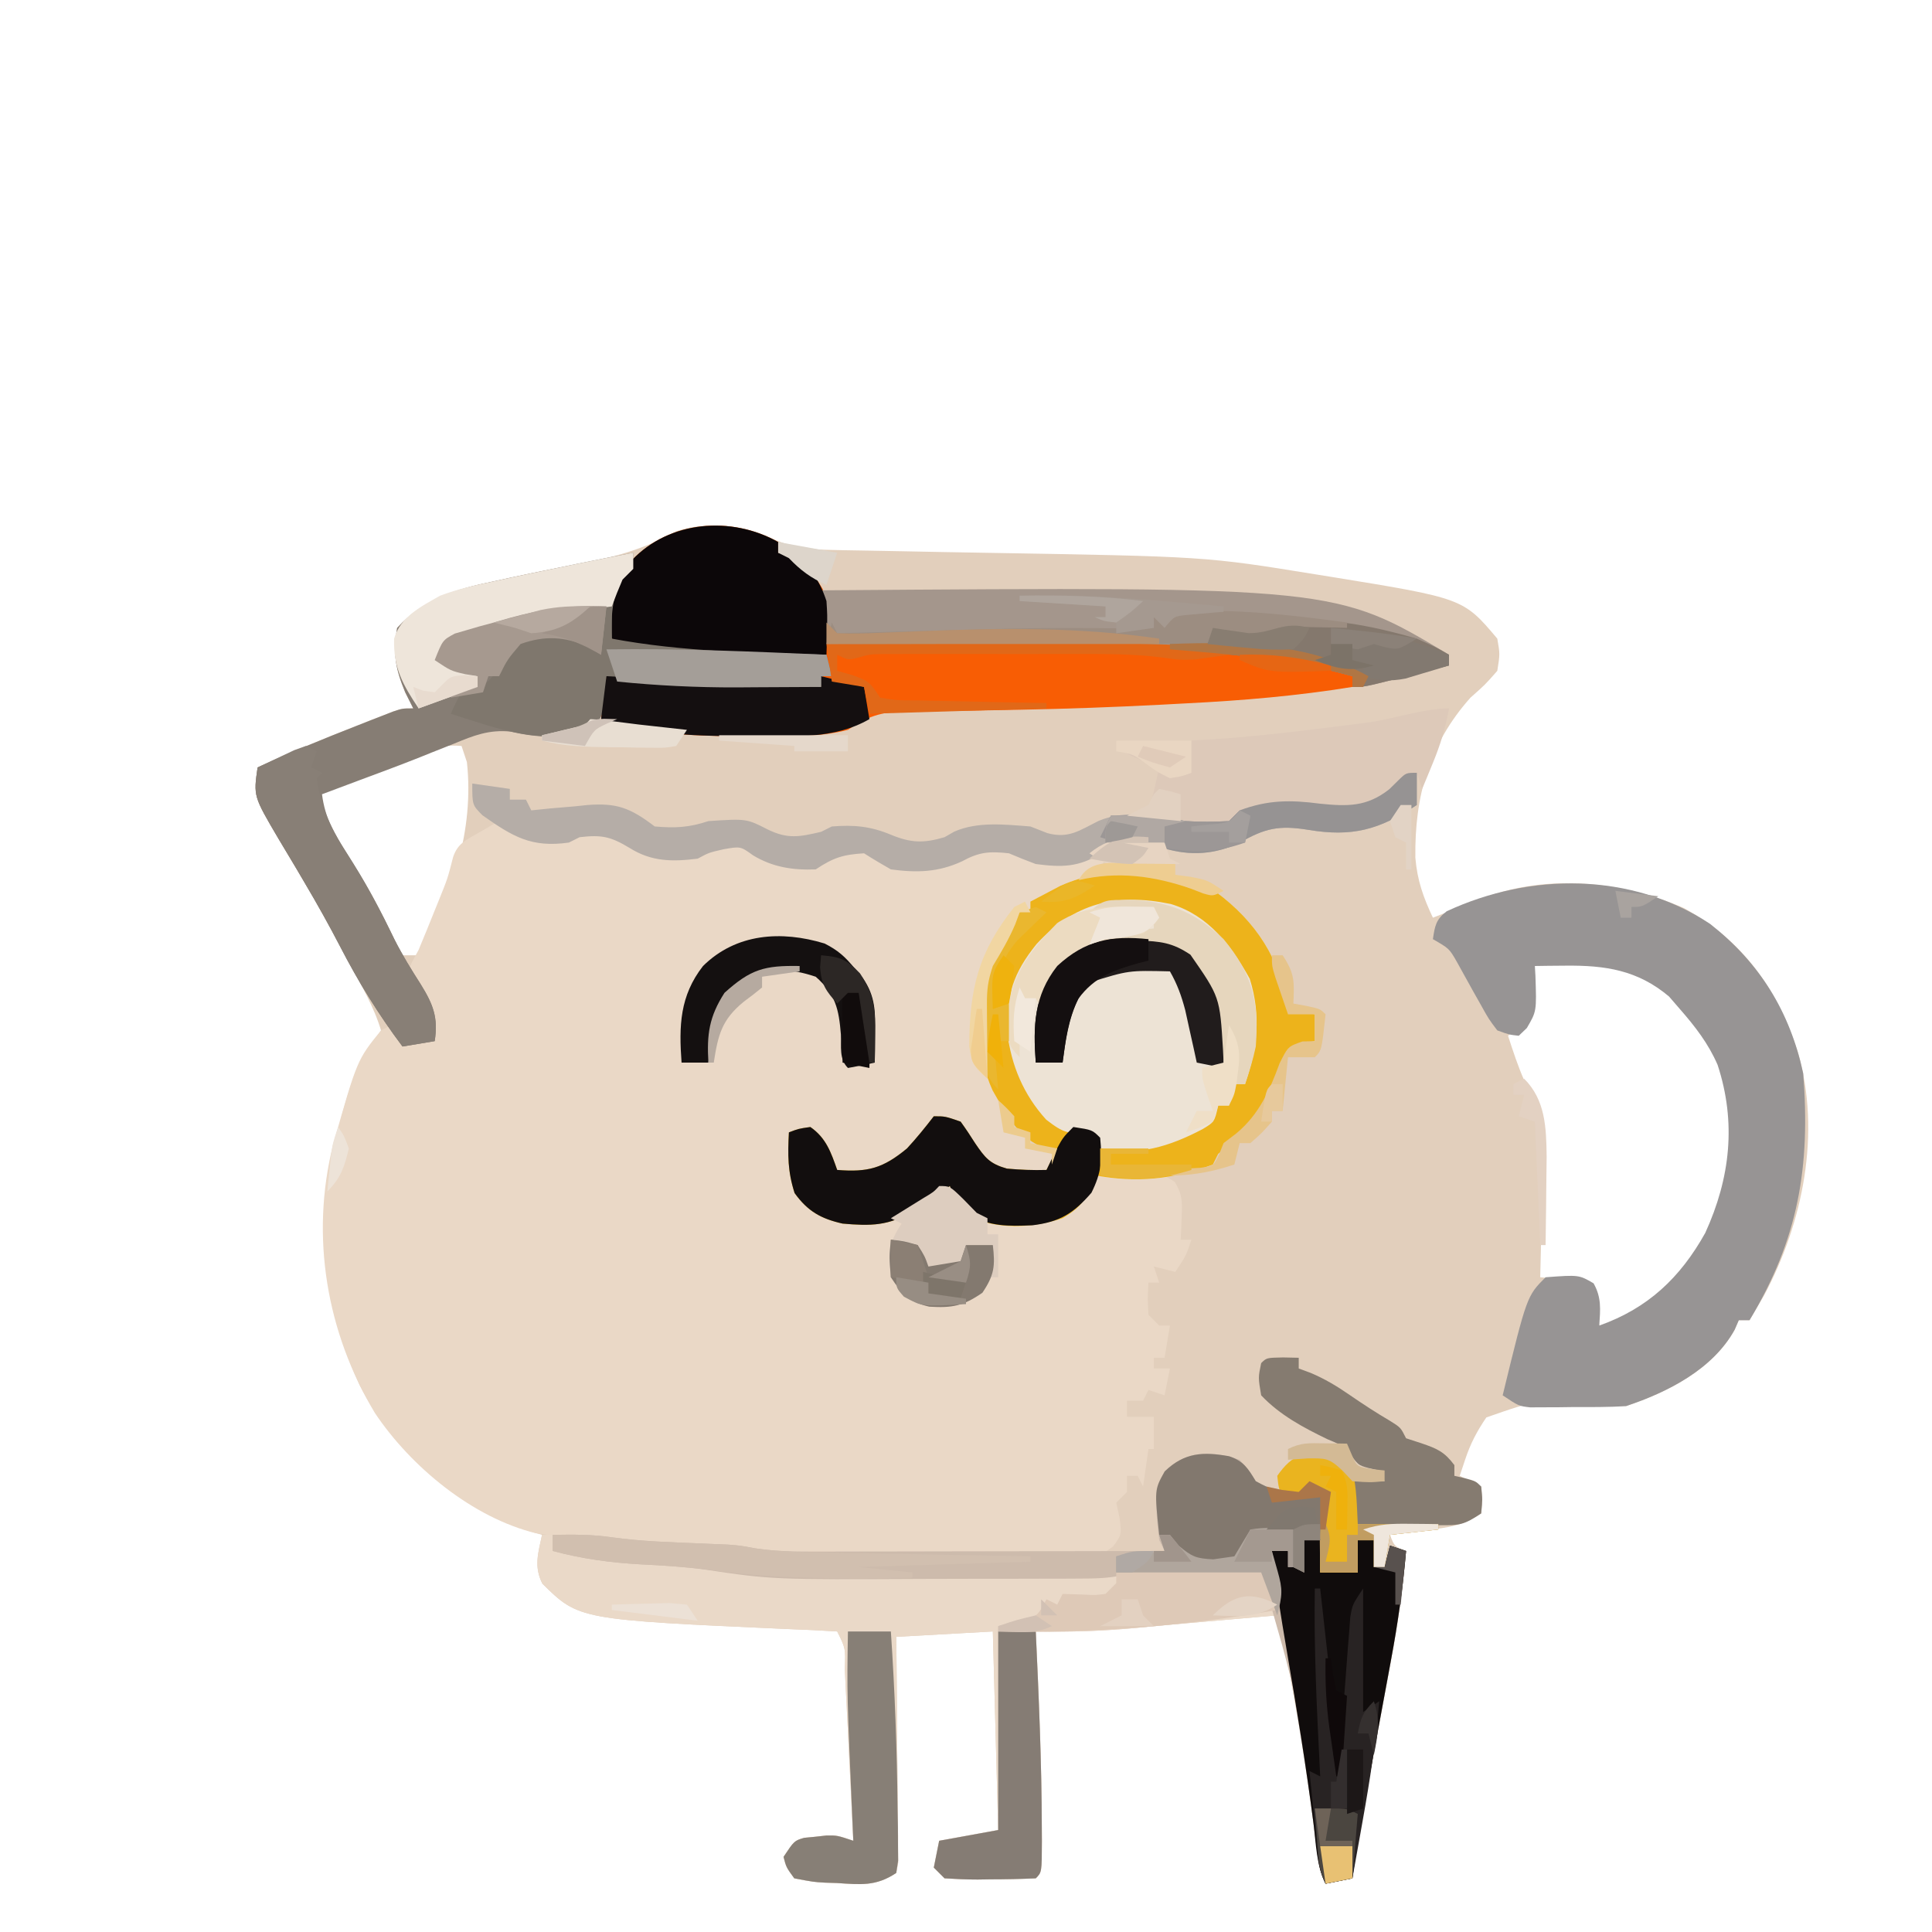 <?xml version="1.0" encoding="UTF-8"?>
<svg version="1.1" xmlns="http://www.w3.org/2000/svg" width="360" height="360">
<path d="M0 0 C3.677 1.601 6.859 1.906 10.891 1.972 C11.566 1.987 12.24 2.002 12.935 2.018 C14.391 2.049 15.846 2.073 17.302 2.091 C19.633 2.121 21.962 2.169 24.292 2.221 C29.266 2.328 34.24 2.413 39.214 2.496 C80.39 3.188 80.39 3.188 100.776 6.496 C102.255 6.733 102.255 6.733 103.763 6.975 C128.435 10.983 128.435 10.983 134.776 18.496 C135.276 21.371 135.276 21.371 134.776 24.496 C132.526 27.058 132.526 27.058 129.776 29.496 C122.06 38.148 119.361 47.859 119.507 59.316 C119.865 63.547 120.976 66.67 122.776 70.496 C123.668 70.146 124.56 69.797 125.479 69.437 C126.65 68.982 127.82 68.527 129.026 68.058 C130.186 67.606 131.347 67.153 132.542 66.687 C144.348 62.338 158.044 63.694 169.495 68.679 C180.506 74.677 186.918 83.749 190.776 95.496 C195.141 110.615 191.734 127.316 184.526 140.808 C183.622 142.378 182.71 143.943 181.776 145.496 C181.116 145.496 180.456 145.496 179.776 145.496 C179.521 146.083 179.266 146.671 179.003 147.277 C174.917 154.668 166.512 158.917 158.776 161.496 C157.082 161.463 155.388 161.371 153.698 161.242 C142.699 160.128 142.699 160.128 132.737 163.613 C130.963 166.217 129.763 168.511 128.776 171.496 C128.446 172.486 128.116 173.476 127.776 174.496 C129.096 175.156 130.416 175.816 131.776 176.496 C131.964 178.871 131.964 178.871 131.776 181.496 C128.237 183.855 125.785 184.082 121.589 184.621 C120.316 184.788 119.044 184.956 117.733 185.128 C116.757 185.25 115.782 185.371 114.776 185.496 C115.61 187.662 115.61 187.662 117.776 188.496 C117.192 195.364 116.234 202.079 114.964 208.851 C114.79 209.797 114.616 210.743 114.437 211.717 C113.887 214.707 113.332 217.695 112.776 220.683 C112.221 223.682 111.668 226.681 111.115 229.681 C110.773 231.538 110.429 233.394 110.084 235.251 C109.207 239.989 108.418 244.72 107.776 249.496 C106.126 249.826 104.476 250.156 102.776 250.496 C101.68 248.303 101.462 246.689 101.163 244.261 C101.051 243.387 100.94 242.513 100.825 241.612 C100.646 240.193 100.646 240.193 100.464 238.746 C99.397 230.579 98.139 222.471 96.651 214.371 C96.481 213.442 96.31 212.512 96.134 211.555 C95.44 207.838 94.724 204.157 93.776 200.496 C90.172 200.808 86.568 201.12 82.964 201.433 C81.959 201.52 80.954 201.607 79.919 201.697 C78.917 201.784 77.914 201.871 76.882 201.96 C75.864 202.048 74.846 202.135 73.797 202.226 C71.846 202.4 69.896 202.586 67.947 202.785 C61.535 203.432 55.219 203.608 48.776 203.496 C48.807 204.148 48.837 204.801 48.868 205.473 C49.392 216.978 49.876 228.477 49.901 239.996 C49.908 241.266 49.908 241.266 49.915 242.563 C49.9 248.371 49.9 248.371 48.776 249.496 C45.952 249.622 43.163 249.681 40.339 249.683 C39.549 249.695 38.76 249.708 37.946 249.72 C35.888 249.725 33.831 249.618 31.776 249.496 C31.116 248.836 30.456 248.176 29.776 247.496 C30.106 245.846 30.436 244.196 30.776 242.496 C36.221 241.506 36.221 241.506 41.776 240.496 C41.446 228.286 41.116 216.076 40.776 203.496 C34.836 203.826 28.896 204.156 22.776 204.496 C22.792 205.818 22.808 207.14 22.824 208.503 C22.878 213.397 22.913 218.291 22.941 223.185 C22.956 225.305 22.977 227.426 23.003 229.546 C23.039 232.589 23.056 235.632 23.069 238.675 C23.085 239.627 23.1 240.58 23.116 241.561 C23.116 242.441 23.117 243.322 23.117 244.229 C23.127 245.395 23.127 245.395 23.137 246.585 C23.018 247.215 22.899 247.846 22.776 248.496 C18.965 251.036 16.091 250.649 11.714 250.371 C10.981 250.347 10.248 250.324 9.493 250.3 C7.366 250.175 7.366 250.175 3.776 249.496 C2.28 247.441 2.28 247.441 1.776 245.496 C3.776 242.496 3.776 242.496 5.616 241.949 C6.308 241.882 7.001 241.815 7.714 241.746 C8.403 241.668 9.093 241.591 9.804 241.511 C11.776 241.496 11.776 241.496 14.776 242.496 C14.516 237.102 14.249 231.708 13.977 226.315 C13.885 224.479 13.795 222.643 13.706 220.806 C13.579 218.173 13.446 215.539 13.311 212.906 C13.273 212.08 13.234 211.254 13.194 210.403 C13.34 206.638 13.34 206.638 11.776 203.496 C8.794 203.304 5.824 203.167 2.839 203.058 C-36.333 201.307 -36.333 201.307 -43.153 194.597 C-44.774 191.415 -43.942 188.891 -43.224 185.496 C-44.517 185.107 -44.517 185.107 -45.837 184.71 C-59.042 179.974 -70.887 170.086 -77.224 157.558 C-86.073 138.081 -85.083 119.978 -78.282 100.054 C-77.332 97.758 -76.337 96.027 -74.849 94.058 C-74.044 92.79 -74.044 92.79 -73.224 91.496 C-74.545 87.082 -76.941 83.052 -79.099 78.996 C-79.482 78.269 -79.864 77.543 -80.259 76.795 C-82.574 72.446 -84.983 68.166 -87.485 63.921 C-88.033 62.988 -88.58 62.055 -89.144 61.093 C-90.222 59.265 -91.311 57.443 -92.413 55.628 C-96.988 47.861 -96.988 47.861 -96.224 42.496 C-90.162 39.689 -84.004 37.181 -77.786 34.746 C-76.981 34.428 -76.175 34.11 -75.345 33.782 C-74.204 33.339 -74.204 33.339 -73.04 32.886 C-72.354 32.618 -71.667 32.351 -70.96 32.075 C-69.224 31.496 -69.224 31.496 -67.224 31.496 C-67.719 30.506 -68.214 29.516 -68.724 28.496 C-70.538 24.116 -71.05 21.229 -70.224 16.496 C-65.271 11.072 -59.138 9.215 -52.161 7.808 C-51.244 7.605 -50.326 7.402 -49.381 7.193 C-45.201 6.279 -41.008 5.445 -36.802 4.66 C-29.866 3.364 -24.388 1.92 -18.224 -1.504 C-12.392 -3.499 -5.488 -2.561 0 0 Z M-70.599 41.308 C-71.233 41.569 -71.867 41.83 -72.521 42.099 C-76.773 43.856 -80.998 45.677 -85.224 47.496 C-84.659 51.942 -82.965 54.825 -80.536 58.558 C-76.64 64.66 -73.335 70.954 -70.224 77.496 C-68.904 77.496 -67.584 77.496 -66.224 77.496 C-59.976 66.613 -55.834 54.16 -57.224 41.496 C-57.554 40.506 -57.884 39.516 -58.224 38.496 C-62.843 38.097 -66.427 39.537 -70.599 41.308 Z M141.776 78.496 C141.048 81.076 140.793 82.765 140.964 85.496 C140.776 88.496 140.776 88.496 138.776 90.871 C138.116 91.407 137.456 91.943 136.776 92.496 C137.683 95.291 138.582 98.053 139.765 100.746 C143.074 108.639 143.255 115.708 143.026 124.183 C143.008 125.469 142.99 126.755 142.972 128.08 C142.925 131.219 142.859 134.357 142.776 137.496 C144.694 137.681 144.694 137.681 146.651 137.871 C150.526 138.246 150.526 138.246 152.776 140.496 C153.174 142.484 153.514 144.485 153.776 146.496 C161.164 145.798 164.884 141.762 169.776 136.496 C176.146 128.331 179.509 118.106 179.057 107.71 C177.717 97.158 172.722 89.448 164.776 82.496 C158.984 79.117 154.102 78.36 147.464 78.433 C146.395 78.442 145.326 78.451 144.225 78.46 C143.417 78.472 142.609 78.484 141.776 78.496 Z " fill="#E2CFBC" transform="translate(144.224,100.504)"/>
<path d="M0 0 C0.66 0.495 1.32 0.99 2 1.5 C6.01 3.505 8.543 3.292 13 3 C13.66 2.67 14.32 2.34 15 2 C19.796 1.442 22.054 2.585 26.07 5.102 C29.556 6.724 33.253 6.596 37 6 C38.336 5.338 39.669 4.672 41 4 C44.53 4.23 46.854 4.924 50 6.562 C53.39 8.187 55.289 8.474 59 8 C60.237 7.227 60.237 7.227 61.5 6.438 C64 5 64 5 67.125 5.188 C70 6 70 6 73 8 C77.712 8.625 81.801 8.611 86.062 6.438 C90.184 4.421 93.599 5.049 98 6 C98.99 6.495 98.99 6.495 100 7 C102.207 7.071 104.417 7.084 106.625 7.062 C108.408 7.049 108.408 7.049 110.227 7.035 C111.599 7.018 111.599 7.018 113 7 C110.971 11.058 105.648 12.765 101.562 14.25 C100.717 14.498 99.871 14.745 99 15 C99 15.66 99 16.32 99 17 C98.34 17 97.68 17 97 17 C96.732 17.722 96.464 18.444 96.188 19.188 C95.009 21.978 93.566 24.413 92 27 C88.923 36.232 90.851 45.518 95 54 C95.33 54.99 95.66 55.98 96 57 C96.99 57.33 97.98 57.66 99 58 C99 58.66 99 59.32 99 60 C100.65 60.33 102.3 60.66 104 61 C103.125 64.875 103.125 64.875 102 66 C97.665 66.261 93.53 66.216 90.039 63.441 C88.027 61.081 86.387 58.774 85 56 C82.166 56.083 80.481 56.51 78.473 58.555 C77.468 59.787 76.485 61.038 75.527 62.309 C72.885 65.235 70.4 65.927 66.562 66.625 C63 66 63 66 61.543 64.211 C60.69 62.753 59.887 61.265 59.141 59.75 C58.764 59.172 58.388 58.595 58 58 C57.01 58 56.02 58 55 58 C54.715 63.503 54.67 67.338 58 72 C62.6 74.41 67.904 74.878 73 74 C75.271 72.904 77.232 71.666 79.273 70.191 C81 69 81 69 84 68 C84.784 68.804 85.567 69.609 86.375 70.438 C90.592 74.554 93.527 74.282 99.234 74.215 C102.818 73.936 105.089 73.111 108 71 C108.412 70.148 108.825 69.296 109.25 68.418 C111 66 111 66 114.031 65.406 C115.176 65.437 116.321 65.468 117.5 65.5 C118.645 65.51 119.789 65.521 120.969 65.531 C124 66 124 66 125.895 67.238 C127.331 69.528 127.304 71.005 127.188 73.688 C127.147 74.9 127.147 74.9 127.105 76.137 C127.071 76.752 127.036 77.366 127 78 C127.66 78 128.32 78 129 78 C128 81 128 81 126 84 C124.68 83.67 123.36 83.34 122 83 C122.33 83.99 122.66 84.98 123 86 C122.34 86 121.68 86 121 86 C120.833 88.917 120.833 88.917 121 92 C121.66 92.66 122.32 93.32 123 94 C123.66 94 124.32 94 125 94 C124.67 95.98 124.34 97.96 124 100 C123.34 100 122.68 100 122 100 C122 100.66 122 101.32 122 102 C122.99 102 123.98 102 125 102 C124.67 103.65 124.34 105.3 124 107 C123.01 106.67 122.02 106.34 121 106 C120.67 106.66 120.34 107.32 120 108 C119.01 108 118.02 108 117 108 C117 108.99 117 109.98 117 111 C118.65 111 120.3 111 122 111 C122 112.98 122 114.96 122 117 C121.67 117 121.34 117 121 117 C120.67 119.31 120.34 121.62 120 124 C119.67 123.34 119.34 122.68 119 122 C118.34 122 117.68 122 117 122 C117 122.99 117 123.98 117 125 C116.34 125.66 115.68 126.32 115 127 C115.206 127.949 115.412 128.898 115.625 129.875 C116 133 116 133 114.396 135.166 C111.384 137.471 109.806 137.491 106.042 137.47 C104.84 137.473 103.638 137.476 102.4 137.479 C101.105 137.461 99.811 137.444 98.477 137.426 C97.129 137.421 95.781 137.418 94.434 137.416 C91.611 137.408 88.789 137.388 85.966 137.357 C82.359 137.317 78.753 137.299 75.146 137.289 C71.693 137.279 68.241 137.26 64.789 137.238 C63.498 137.231 62.207 137.224 60.878 137.216 C59.67 137.203 58.462 137.19 57.217 137.177 C56.159 137.167 55.101 137.157 54.01 137.147 C50.938 136.997 48.024 136.549 45 136 C43.524 135.888 42.046 135.804 40.566 135.754 C39.759 135.722 38.952 135.691 38.12 135.658 C36.854 135.611 36.854 135.611 35.562 135.562 C26.942 135.194 18.525 134.33 10 133 C9.67 133.99 9.34 134.98 9 136 C9 135.01 9 134.02 9 133 C7.966 132.855 7.966 132.855 6.91 132.707 C-4.929 129.831 -16.444 120.313 -23.146 110.286 C-32.177 95.256 -35.194 77.385 -30.953 60.363 C-26.457 44.496 -26.457 44.496 -22 39 C-21.01 38.505 -21.01 38.505 -20 38 C-19.34 38.99 -18.68 39.98 -18 41 C-14.916 41.25 -14.916 41.25 -12 41 C-13.201 35.352 -13.201 35.352 -15.75 30.25 C-16.163 29.508 -16.575 28.765 -17 28 C-16.27 26.328 -16.27 26.328 -15 24 C-13.96 21.506 -12.939 19.009 -11.938 16.5 C-11.669 15.836 -11.4 15.172 -11.123 14.488 C-9.586 10.675 -9.586 10.675 -8.57 6.703 C-7.726 4.181 -6.201 3.543 -3.938 2.25 C-3.204 1.822 -2.471 1.394 -1.715 0.953 C-1.149 0.639 -0.583 0.324 0 0 Z " fill="#EAD8C6" transform="translate(93,153)"/>
<path d="M0 0 C1.75 1.938 1.75 1.938 3 4 C5.597 5.398 7.13 6.158 10.062 5.625 C11.022 5.316 11.022 5.316 12 5 C13.32 5 14.64 5 16 5 C17.226 8.678 16.703 10.882 16.062 14.688 C15.771 16.457 15.771 16.457 15.473 18.262 C15.239 19.617 15.239 19.617 15 21 C17.31 21 19.62 21 22 21 C22 19.02 22 17.04 22 15 C22.99 15 23.98 15 25 15 C25 16.65 25 18.3 25 20 C25.66 20 26.32 20 27 20 C27.33 18.68 27.66 17.36 28 16 C28.99 16.33 29.98 16.66 31 17 C30.416 23.868 29.458 30.583 28.188 37.355 C28.014 38.301 27.84 39.247 27.661 40.222 C27.111 43.211 26.556 46.199 26 49.188 C25.445 52.187 24.891 55.186 24.339 58.185 C23.997 60.042 23.653 61.899 23.307 63.755 C22.431 68.493 21.642 73.224 21 78 C18.525 78.495 18.525 78.495 16 79 C14.904 76.808 14.686 75.193 14.387 72.766 C14.275 71.891 14.163 71.017 14.048 70.117 C13.87 68.698 13.87 68.698 13.688 67.25 C12.62 59.083 11.363 50.976 9.875 42.875 C9.619 41.481 9.619 41.481 9.358 40.06 C8.664 36.343 7.947 32.662 7 29 C3.396 29.312 -0.208 29.625 -3.812 29.938 C-4.817 30.025 -5.822 30.112 -6.857 30.201 C-7.86 30.288 -8.862 30.375 -9.895 30.465 C-10.912 30.552 -11.93 30.64 -12.979 30.73 C-14.93 30.904 -16.881 31.09 -18.83 31.29 C-25.242 31.936 -31.557 32.112 -38 32 C-37.97 32.653 -37.939 33.305 -37.908 33.978 C-37.384 45.483 -36.901 56.981 -36.875 68.5 C-36.87 69.347 -36.866 70.194 -36.861 71.067 C-36.876 76.876 -36.876 76.876 -38 78 C-40.824 78.127 -43.613 78.185 -46.438 78.188 C-47.227 78.2 -48.017 78.212 -48.83 78.225 C-50.888 78.23 -52.946 78.122 -55 78 C-55.66 77.34 -56.32 76.68 -57 76 C-56.67 74.35 -56.34 72.7 -56 71 C-50.555 70.01 -50.555 70.01 -45 69 C-45.33 56.79 -45.66 44.58 -46 32 C-51.94 32.33 -57.88 32.66 -64 33 C-63.984 34.322 -63.969 35.645 -63.952 37.007 C-63.898 41.901 -63.864 46.795 -63.835 51.689 C-63.82 53.809 -63.8 55.93 -63.774 58.05 C-63.737 61.094 -63.72 64.136 -63.707 67.18 C-63.692 68.132 -63.676 69.084 -63.66 70.065 C-63.66 70.946 -63.66 71.826 -63.659 72.734 C-63.649 73.9 -63.649 73.9 -63.639 75.089 C-63.758 75.72 -63.877 76.35 -64 77 C-67.811 79.541 -70.686 79.154 -75.062 78.875 C-75.795 78.852 -76.528 78.829 -77.283 78.805 C-79.41 78.68 -79.41 78.68 -83 78 C-84.496 75.945 -84.496 75.945 -85 74 C-83 71 -83 71 -81.16 70.453 C-80.468 70.386 -79.776 70.319 -79.062 70.25 C-78.028 70.134 -78.028 70.134 -76.973 70.016 C-75 70 -75 70 -72 71 C-72.261 65.606 -72.527 60.213 -72.8 54.82 C-72.891 52.983 -72.982 51.147 -73.07 49.311 C-73.197 46.677 -73.33 44.044 -73.465 41.41 C-73.503 40.584 -73.542 39.758 -73.582 38.907 C-73.437 35.142 -73.437 35.142 -75 32 C-77.982 31.809 -80.952 31.671 -83.938 31.562 C-123.109 29.811 -123.109 29.811 -129.93 23.102 C-131.55 19.919 -130.718 17.395 -130 14 C-128.479 13.972 -126.958 13.953 -125.438 13.938 C-124.591 13.926 -123.744 13.914 -122.871 13.902 C-120 14 -120 14 -116.789 14.473 C-111.306 15.236 -105.822 15.385 -100.295 15.605 C-99.443 15.643 -98.592 15.68 -97.715 15.719 C-96.953 15.749 -96.191 15.779 -95.406 15.811 C-93 16 -93 16 -90.311 16.505 C-86.696 17.045 -83.272 17.12 -79.618 17.114 C-78.548 17.114 -78.548 17.114 -77.457 17.114 C-75.12 17.113 -72.783 17.106 -70.445 17.098 C-68.817 17.096 -67.189 17.094 -65.561 17.093 C-61.29 17.09 -57.019 17.08 -52.748 17.069 C-48.384 17.058 -44.02 17.054 -39.656 17.049 C-31.104 17.038 -22.552 17.021 -14 17 C-14.495 16.01 -14.495 16.01 -15 15 C-15.55 10.677 -16.127 6.061 -13.977 2.129 C-9.859 -1.886 -5.123 -1.704 0 0 Z " fill="#EAD9C8" transform="translate(231,272)"/>
<path d="M0 0 C7.489 5.552 12.031 12.53 13.438 21.812 C15.088 22.142 16.738 22.473 18.438 22.812 C18.438 24.462 18.438 26.113 18.438 27.812 C17.695 27.957 16.953 28.101 16.188 28.25 C12.496 30.347 11.938 32.659 10.398 36.496 C8.145 41.929 5.066 45.31 0.438 48.812 C-0.058 49.803 -0.058 49.803 -0.562 50.812 C-7.995 53.592 -14.795 54.239 -22.562 52.812 C-22.81 53.576 -23.058 54.339 -23.312 55.125 C-24.696 58.099 -25.793 59.134 -28.562 60.812 C-33.547 62.474 -39.605 62.968 -44.582 61.023 C-47.422 59.213 -48.487 58.038 -49.562 54.812 C-50.502 55.445 -50.502 55.445 -51.461 56.09 C-52.278 56.638 -53.095 57.186 -53.938 57.75 C-54.75 58.295 -55.562 58.841 -56.398 59.402 C-60.812 62.278 -64.382 62.27 -69.562 61.812 C-73.573 60.908 -76.043 59.533 -78.5 56.125 C-79.797 52.082 -79.781 49.039 -79.562 44.812 C-77.75 44.125 -77.75 44.125 -75.562 43.812 C-72.635 45.839 -71.716 48.531 -70.562 51.812 C-64.816 52.272 -62.011 51.488 -57.562 47.812 C-55.771 45.88 -54.177 43.902 -52.562 41.812 C-50.438 41.812 -50.438 41.812 -47.562 42.812 C-46.619 44.112 -45.728 45.451 -44.875 46.812 C-43.016 49.545 -42.173 50.637 -38.957 51.562 C-36.469 51.787 -34.059 51.891 -31.562 51.812 C-30.902 50.492 -30.242 49.172 -29.562 47.812 C-30.264 47.812 -30.965 47.812 -31.688 47.812 C-36.779 46.042 -39.009 41.508 -41.609 36.996 C-44.69 30.269 -44.73 21.677 -43.023 14.566 C-41.456 10.699 -39.071 7.13 -36.562 3.812 C-35.903 3.812 -35.242 3.812 -34.562 3.812 C-34.562 3.152 -34.562 2.493 -34.562 1.812 C-33.379 1.179 -32.191 0.557 -31 -0.062 C-30.339 -0.411 -29.677 -0.759 -28.996 -1.117 C-19.869 -5.131 -8.813 -5.138 0 0 Z " fill="#EDE3D5" transform="translate(226.562,166.188)"/>
<path d="M0 0 C9.266 7.293 14.855 16.31 17.348 27.848 C18.713 45.334 16.453 58.702 7.348 73.848 C6.688 73.848 6.028 73.848 5.348 73.848 C4.965 74.729 4.965 74.729 4.574 75.629 C0.488 83.02 -7.916 87.269 -15.652 89.848 C-18.982 90.075 -22.316 90.033 -25.652 90.035 C-26.568 90.047 -27.483 90.06 -28.426 90.072 C-29.744 90.075 -29.744 90.075 -31.09 90.078 C-31.893 90.082 -32.696 90.086 -33.523 90.091 C-35.652 89.848 -35.652 89.848 -38.652 87.848 C-34.142 69.337 -34.142 69.337 -30.652 65.848 C-24.444 65.388 -24.444 65.388 -21.715 66.973 C-20.207 69.633 -20.452 71.85 -20.652 74.848 C-11.615 71.647 -5.566 65.944 -0.906 57.59 C3.775 47.352 4.909 36.971 1.398 26.273 C-0.33 22.283 -2.804 19.104 -5.652 15.848 C-6.312 15.085 -6.972 14.321 -7.652 13.535 C-13.503 8.598 -19.552 7.704 -26.965 7.785 C-28.033 7.794 -29.102 7.803 -30.203 7.812 C-31.011 7.824 -31.82 7.836 -32.652 7.848 C-32.6 8.753 -32.6 8.753 -32.547 9.676 C-32.323 16.285 -32.323 16.285 -34.152 19.41 C-34.647 19.885 -35.142 20.359 -35.652 20.848 C-37.461 20.645 -37.461 20.645 -39.652 19.848 C-41.25 17.738 -41.25 17.738 -42.715 15.098 C-43.201 14.237 -43.687 13.375 -44.188 12.488 C-45.175 10.708 -46.162 8.926 -47.148 7.145 C-48.601 4.599 -48.601 4.599 -51.652 2.848 C-51.288 0.393 -51.1 -0.811 -49.086 -2.348 C-33.576 -9.571 -14.627 -9.68 0 0 Z " fill="#979494" transform="translate(318.652,172.152)"/>
<path d="M0 0 C0 0.66 0 1.32 0 2 C0.743 2.186 1.485 2.371 2.25 2.562 C5.281 4.147 6.543 5.854 8.301 8.758 C9.364 12.166 9.04 15.436 9 19 C10.133 18.993 10.133 18.993 11.288 18.987 C18.507 18.946 25.726 18.916 32.946 18.896 C36.654 18.886 40.363 18.872 44.072 18.849 C94.094 18.547 94.094 18.547 107 25 C107 25.66 107 26.32 107 27 C96.66 28.679 86.449 29.542 76 30.062 C74.404 30.148 72.807 30.233 71.211 30.319 C62.58 30.765 53.954 31.076 45.312 31.242 C44.444 31.26 43.575 31.278 42.681 31.296 C38.478 31.379 34.277 31.445 30.074 31.483 C28.549 31.508 27.025 31.533 25.5 31.559 C24.468 31.559 24.468 31.559 23.415 31.559 C19.083 31.649 16.543 32.553 13 35 C7.296 36.488 1.296 36.192 -4.562 36.188 C-5.631 36.187 -6.7 36.187 -7.802 36.187 C-16.393 36.125 -24.783 35.739 -33 33 C-32.67 30.36 -32.34 27.72 -32 25 C-18.8 25.66 -5.6 26.32 8 27 C8.33 25.02 8.66 23.04 9 21 C8.265 21.005 7.53 21.01 6.772 21.016 C3.39 21.037 0.007 21.05 -3.375 21.062 C-4.531 21.071 -5.688 21.079 -6.879 21.088 C-25.364 21.14 -25.364 21.14 -31 18 C-31.237 11.955 -30.594 8.391 -27.25 3.375 C-20.272 -3.991 -8.703 -4.924 0 0 Z " fill="#F85D04" transform="translate(145,101)"/>
<path d="M0 0 C0 0.99 0 1.98 0 3 C-0.66 3.66 -1.32 4.32 -2 5 C-2.682 7.657 -2.682 7.657 -3.125 10.625 C-3.293 11.628 -3.46 12.631 -3.633 13.664 C-3.815 14.82 -3.815 14.82 -4 16 C9.226 18.477 22.585 18.628 36 19 C36.495 20.98 36.495 20.98 37 23 C36.34 23 35.68 23 35 23 C35 23.66 35 24.32 35 25 C30.917 25.03 26.833 25.047 22.75 25.062 C21.041 25.075 21.041 25.075 19.297 25.088 C-0.711 25.145 -0.711 25.145 -5 23 C-5.093 24.887 -5.093 24.887 -5.188 26.812 C-5.597 29.896 -5.732 30.732 -8 33 C-12.951 34.65 -17.765 34.535 -22.824 33.324 C-26.847 32.913 -29.735 34.045 -33.375 35.562 C-34.778 36.119 -36.182 36.675 -37.586 37.23 C-38.306 37.521 -39.026 37.812 -39.769 38.111 C-43.489 39.593 -47.246 40.98 -51 42.375 C-52.354 42.882 -53.709 43.39 -55.062 43.898 C-56.032 44.262 -57.001 44.625 -58 45 C-57.435 49.446 -55.741 52.33 -53.312 56.062 C-49.988 61.272 -47.134 66.569 -44.453 72.145 C-42.995 75.01 -41.357 77.668 -39.625 80.375 C-37.343 84.06 -36.299 86.561 -37 91 C-39.97 91.495 -39.97 91.495 -43 92 C-47.47 86.063 -51.247 79.92 -54.648 73.324 C-56.716 69.339 -58.891 65.443 -61.176 61.578 C-61.725 60.645 -62.274 59.711 -62.839 58.749 C-63.929 56.904 -65.029 55.065 -66.139 53.233 C-70.773 45.349 -70.773 45.349 -70 40 C-63.938 37.194 -57.781 34.685 -51.562 32.25 C-50.757 31.932 -49.951 31.614 -49.122 31.287 C-48.361 30.991 -47.6 30.695 -46.816 30.391 C-46.13 30.123 -45.444 29.855 -44.737 29.579 C-43 29 -43 29 -41 29 C-41.495 28.01 -41.99 27.02 -42.5 26 C-44.314 21.62 -44.827 18.734 -44 14 C-39.048 8.577 -32.915 6.718 -25.938 5.312 C-25.026 5.112 -24.114 4.912 -23.175 4.706 C-20.454 4.115 -17.729 3.554 -15 3 C-13.432 2.674 -11.865 2.349 -10.297 2.023 C-6.87 1.321 -3.438 0.649 0 0 Z " fill="#867D74" transform="translate(118,103)"/>
<path d="M0 0 C1.75 1.938 1.75 1.938 3 4 C5.597 5.398 7.13 6.158 10.062 5.625 C11.022 5.316 11.022 5.316 12 5 C13.32 5 14.64 5 16 5 C17.226 8.678 16.703 10.882 16.062 14.688 C15.771 16.457 15.771 16.457 15.473 18.262 C15.239 19.617 15.239 19.617 15 21 C17.31 21 19.62 21 22 21 C22 19.02 22 17.04 22 15 C22.99 15 23.98 15 25 15 C25 16.65 25 18.3 25 20 C25.66 20 26.32 20 27 20 C27.33 18.68 27.66 17.36 28 16 C28.99 16.33 29.98 16.66 31 17 C30.416 23.868 29.458 30.583 28.188 37.355 C28.014 38.301 27.84 39.247 27.661 40.222 C27.111 43.211 26.556 46.199 26 49.188 C25.445 52.187 24.891 55.186 24.339 58.185 C23.997 60.042 23.653 61.899 23.307 63.755 C22.431 68.493 21.642 73.224 21 78 C18.525 78.495 18.525 78.495 16 79 C14.904 76.808 14.686 75.193 14.387 72.766 C14.275 71.892 14.164 71.019 14.049 70.119 C13.87 68.699 13.87 68.699 13.688 67.25 C10.647 43.706 10.647 43.706 4 21 C0.083 20.971 -3.833 20.953 -7.75 20.938 C-8.861 20.929 -9.972 20.921 -11.117 20.912 C-12.187 20.909 -13.257 20.906 -14.359 20.902 C-15.344 20.897 -16.328 20.892 -17.343 20.886 C-19.884 20.895 -19.884 20.895 -21.799 21.498 C-24.536 22.122 -27.067 22.135 -29.876 22.145 C-31.062 22.152 -32.248 22.158 -33.47 22.165 C-35.393 22.166 -35.393 22.166 -37.355 22.168 C-38.699 22.171 -40.043 22.175 -41.386 22.178 C-44.21 22.184 -47.034 22.186 -49.857 22.185 C-52.721 22.185 -55.584 22.192 -58.448 22.206 C-87.109 22.342 -87.109 22.342 -99.57 20.48 C-103.547 19.924 -107.492 19.69 -111.5 19.5 C-117.232 19.187 -122.46 18.484 -128 17 C-128 16.01 -128 15.02 -128 14 C-124.173 13.933 -120.643 13.903 -116.852 14.473 C-111.346 15.226 -105.843 15.384 -100.295 15.605 C-99.443 15.643 -98.592 15.68 -97.715 15.719 C-96.953 15.749 -96.191 15.779 -95.406 15.811 C-93 16 -93 16 -90.311 16.505 C-86.696 17.045 -83.272 17.12 -79.618 17.114 C-78.548 17.114 -78.548 17.114 -77.457 17.114 C-75.12 17.113 -72.783 17.106 -70.445 17.098 C-68.817 17.096 -67.189 17.094 -65.561 17.093 C-61.29 17.09 -57.019 17.08 -52.748 17.069 C-48.384 17.058 -44.02 17.054 -39.656 17.049 C-31.104 17.038 -22.552 17.021 -14 17 C-14.495 16.01 -14.495 16.01 -15 15 C-15.55 10.677 -16.127 6.061 -13.977 2.129 C-9.859 -1.886 -5.123 -1.704 0 0 Z " fill="#CDBBAC" transform="translate(231,272)"/>
<path d="M0 0 C7.489 5.552 12.031 12.53 13.438 21.812 C15.088 22.142 16.738 22.473 18.438 22.812 C18.438 24.462 18.438 26.113 18.438 27.812 C17.695 27.957 16.953 28.101 16.188 28.25 C12.496 30.347 11.938 32.659 10.398 36.496 C8.145 41.929 5.066 45.31 0.438 48.812 C-0.058 49.803 -0.058 49.803 -0.562 50.812 C-7.995 53.592 -14.795 54.239 -22.562 52.812 C-22.81 53.576 -23.058 54.339 -23.312 55.125 C-24.696 58.099 -25.793 59.134 -28.562 60.812 C-33.547 62.474 -39.605 62.968 -44.582 61.023 C-47.422 59.213 -48.487 58.038 -49.562 54.812 C-50.502 55.445 -50.502 55.445 -51.461 56.09 C-52.278 56.638 -53.095 57.186 -53.938 57.75 C-54.75 58.295 -55.562 58.841 -56.398 59.402 C-60.812 62.278 -64.382 62.27 -69.562 61.812 C-73.573 60.908 -76.043 59.533 -78.5 56.125 C-79.797 52.082 -79.781 49.039 -79.562 44.812 C-77.75 44.125 -77.75 44.125 -75.562 43.812 C-72.635 45.839 -71.716 48.531 -70.562 51.812 C-64.816 52.272 -62.011 51.488 -57.562 47.812 C-55.771 45.88 -54.177 43.902 -52.562 41.812 C-50.438 41.812 -50.438 41.812 -47.562 42.812 C-46.619 44.112 -45.728 45.451 -44.875 46.812 C-43.016 49.545 -42.173 50.637 -38.957 51.562 C-36.469 51.787 -34.059 51.891 -31.562 51.812 C-30.902 50.492 -30.242 49.172 -29.562 47.812 C-30.264 47.812 -30.965 47.812 -31.688 47.812 C-36.779 46.042 -39.009 41.508 -41.609 36.996 C-44.69 30.269 -44.73 21.677 -43.023 14.566 C-41.456 10.699 -39.071 7.13 -36.562 3.812 C-35.903 3.812 -35.242 3.812 -34.562 3.812 C-34.562 3.152 -34.562 2.493 -34.562 1.812 C-33.379 1.179 -32.191 0.557 -31 -0.062 C-30.339 -0.411 -29.677 -0.759 -28.996 -1.117 C-19.869 -5.131 -8.813 -5.138 0 0 Z M-33.438 9.75 C-37.768 15.126 -39.039 19.23 -38.875 26.121 C-38.156 32.317 -35.829 37.81 -31.625 42.438 C-28.343 44.983 -27.507 45.141 -23.562 44.812 C-22.902 45.803 -22.242 46.792 -21.562 47.812 C-14.516 49.281 -8.671 47.461 -2.461 44.199 C-0.261 42.873 -0.261 42.873 0.438 39.812 C1.097 39.812 1.758 39.812 2.438 39.812 C2.768 38.492 3.098 37.172 3.438 35.812 C4.098 35.812 4.758 35.812 5.438 35.812 C7.741 29.046 8.459 23.104 6.312 16.188 C2.884 10.016 -1.354 4.388 -8.383 2.262 C-18.618 0.152 -26.391 2.08 -33.438 9.75 Z " fill="#EDB31B" transform="translate(226.562,166.188)"/>
<path d="M0 0 C95.841 -0.696 95.841 -0.696 117 12 C117 12.66 117 13.32 117 14 C114.376 14.67 111.751 15.336 109.125 16 C108.379 16.191 107.632 16.382 106.863 16.578 C101.227 18 101.227 18 99 18 C99 17.34 99 16.68 99 16 C77.844 10.112 55.673 10.626 33.89 10.399 C30.168 10.358 26.446 10.308 22.725 10.258 C15.483 10.162 8.242 10.078 1 10 C0.67 6.7 0.34 3.4 0 0 Z " fill="#A4968C" transform="translate(153,110)"/>
<path d="M0 0 C0.99 0 1.98 0 3 0 C3 1.98 3 3.96 3 6 C5.31 6 7.62 6 10 6 C10 4.02 10 2.04 10 0 C10.99 0 11.98 0 13 0 C13 1.65 13 3.3 13 5 C13.66 5 14.32 5 15 5 C15.33 3.68 15.66 2.36 16 1 C16.99 1.33 17.98 1.66 19 2 C18.416 8.868 17.458 15.583 16.188 22.355 C16.014 23.301 15.84 24.247 15.661 25.222 C15.111 28.211 14.556 31.199 14 34.188 C13.445 37.187 12.891 40.186 12.339 43.185 C11.997 45.042 11.653 46.899 11.307 48.755 C10.431 53.493 9.642 58.224 9 63 C6.525 63.495 6.525 63.495 4 64 C2.27 60.541 2.229 56.557 1.75 52.75 C0.332 41.873 -1.438 31.067 -3.286 20.257 C-4.321 14.18 -5.309 8.126 -6 2 C-5.01 2 -4.02 2 -3 2 C-2.67 2.99 -2.34 3.98 -2 5 C-1.34 5.33 -0.68 5.66 0 6 C0 4.02 0 2.04 0 0 Z " fill="#100C0C" transform="translate(243,287)"/>
<path d="M0 0 C0 1.98 0 3.96 0 6 C-6.996 10.631 -12.02 12.002 -20.285 10.617 C-25.646 9.753 -28.268 10.307 -32.961 13 C-37.571 15.261 -42.319 15.494 -47.188 14.062 C-48.116 13.712 -49.044 13.361 -50 13 C-54.023 12.497 -55.464 12.619 -58.812 15 C-62.997 17.625 -66.181 17.627 -71 17 C-72.682 16.374 -74.352 15.712 -76 15 C-79.654 14.611 -81.499 14.727 -84.75 16.5 C-89.2 18.554 -93.168 18.642 -98 18 C-99.69 17.04 -101.362 16.046 -103 15 C-106.904 15.234 -108.72 15.813 -112 18 C-116.277 18.168 -120.02 17.592 -123.688 15.375 C-126.011 13.693 -126.011 13.693 -129.188 14.25 C-131.926 14.879 -131.926 14.879 -134 16 C-138.713 16.586 -142.604 16.579 -146.688 14 C-150.248 11.85 -151.934 11.527 -156 12 C-156.99 12.495 -156.99 12.495 -158 13 C-164.964 13.995 -168.431 11.913 -174.094 7.922 C-176 6 -176 6 -176 2 C-173.69 2.33 -171.38 2.66 -169 3 C-169 3.66 -169 4.32 -169 5 C-168.01 5 -167.02 5 -166 5 C-165.67 5.66 -165.34 6.32 -165 7 C-163.842 6.881 -162.685 6.763 -161.492 6.641 C-159.953 6.509 -158.414 6.379 -156.875 6.25 C-155.734 6.128 -155.734 6.128 -154.57 6.004 C-149.036 5.575 -146.534 6.552 -142 10 C-138.192 10.323 -135.619 10.206 -132 9 C-124.911 8.535 -124.911 8.535 -120.938 10.562 C-117.179 12.402 -115.012 11.926 -111 11 C-110.34 10.67 -109.68 10.34 -109 10 C-104.841 9.667 -101.744 9.963 -97.938 11.562 C-94.251 13.074 -91.903 13.153 -88 12 C-87.107 11.488 -87.107 11.488 -86.195 10.965 C-81.799 9.033 -76.708 9.644 -72 10 C-70.948 10.412 -69.896 10.825 -68.812 11.25 C-64.852 12.306 -62.86 10.742 -59.301 8.965 C-53.954 6.723 -48.552 8.075 -43 9 C-40.279 9.179 -37.739 9.137 -35 9 C-34.34 8.34 -33.68 7.68 -33 7 C-27.737 5.029 -23.525 5.039 -18.062 5.75 C-12.942 6.272 -9.331 6.373 -5.125 3.062 C-4.263 2.214 -4.263 2.214 -3.383 1.348 C-2 0 -2 0 0 0 Z " fill="#B5ADA7" transform="translate(264,144)"/>
<path d="M0 0 C0 0.66 0 1.32 0 2 C0.743 2.186 1.485 2.371 2.25 2.562 C6 4.523 7.704 7.069 9 11 C9.165 13.578 9.165 13.578 9.105 16.25 C9.09 17.142 9.075 18.034 9.059 18.953 C9.03 19.966 9.03 19.966 9 21 C4.875 21.029 0.75 21.047 -3.375 21.062 C-4.531 21.071 -5.688 21.079 -6.879 21.088 C-25.364 21.14 -25.364 21.14 -31 18 C-31.237 11.955 -30.594 8.391 -27.25 3.375 C-20.272 -3.991 -8.703 -4.924 0 0 Z " fill="#0C0709" transform="translate(145,101)"/>
<path d="M0 0 C-0.627 3.662 -1.645 6.882 -3.062 10.312 C-3.425 11.196 -3.787 12.079 -4.16 12.988 C-4.437 13.652 -4.714 14.316 -5 15 C-5.495 13.515 -5.495 13.515 -6 12 C-6.536 12.517 -7.072 13.034 -7.625 13.566 C-12.358 17.545 -15.69 19.454 -22.023 18.982 C-23.423 18.827 -24.822 18.668 -26.221 18.505 C-31.801 17.872 -35.078 18.388 -40 21 C-40.33 21.33 -40.66 21.66 -41 22 C-47.555 22.364 -53.59 21.32 -60 20 C-59.366 19.745 -58.732 19.49 -58.078 19.227 C-55.581 18.055 -55.581 18.055 -54.75 14.375 C-54.502 13.261 -54.255 12.148 -54 11 C-55.134 10.546 -56.269 10.092 -57.438 9.625 C-61 8 -61 8 -62 6 C-61.086 6.035 -60.172 6.07 -59.23 6.105 C-45.357 6.451 -31.743 4.745 -18 3 C-16.74 2.84 -16.74 2.84 -15.454 2.678 C-10.494 2.038 -4.789 0 0 0 Z " fill="#DDC9B9" transform="translate(270,132)"/>
<path d="M0 0 C2.125 0 2.125 0 5 1 C5.944 2.3 6.834 3.639 7.688 5 C9.547 7.733 10.39 8.824 13.605 9.75 C16.094 9.975 18.504 10.079 21 10 C21.454 9.051 21.907 8.102 22.375 7.125 C24 4 24 4 26 2 C29.536 2.536 29.536 2.536 31 4 C31.404 8.12 31.241 10.518 29.375 14.25 C26.06 18.088 23.466 19.702 18.379 20.316 C13.968 20.502 10.198 20.589 6.375 18.188 C4 16 4 16 3 13 C2.374 13.422 1.747 13.843 1.102 14.277 C0.284 14.825 -0.533 15.373 -1.375 15.938 C-2.187 16.483 -2.999 17.028 -3.836 17.59 C-8.249 20.466 -11.819 20.458 -17 20 C-21.011 19.095 -23.48 17.721 -25.938 14.312 C-27.234 10.269 -27.219 7.227 -27 3 C-25.188 2.312 -25.188 2.312 -23 2 C-20.072 4.027 -19.153 6.718 -18 10 C-12.254 10.46 -9.449 9.675 -5 6 C-3.209 4.067 -1.615 2.089 0 0 Z " fill="#120E0E" transform="translate(174,208)"/>
<path d="M0 0 C0.33 0 0.66 0 1 0 C1 1.98 1 3.96 1 6 C14.226 8.477 27.585 8.628 41 9 C41.495 10.98 41.495 10.98 42 13 C41.34 13 40.68 13 40 13 C40 13.66 40 14.32 40 15 C35.917 15.03 31.833 15.047 27.75 15.062 C26.041 15.075 26.041 15.075 24.297 15.088 C4.289 15.145 4.289 15.145 0 13 C-0.093 14.887 -0.093 14.887 -0.188 16.812 C-0.597 19.896 -0.732 20.732 -3 23 C-11.994 25.998 -20.36 22.753 -29 20 C-28.117 18.027 -28.117 18.027 -27 16 C-26.381 15.856 -25.762 15.711 -25.125 15.562 C-21.925 14.715 -20.895 12.628 -19 10 C-18.608 9.258 -18.216 8.515 -17.812 7.75 C-15.207 5.235 -12.767 5.148 -9.23 4.883 C-6.193 5.042 -4.341 6.112 -2 8 C-1.34 5.36 -0.68 2.72 0 0 Z " fill="#7F776D" transform="translate(113,113)"/>
<path d="M0 0 C0.66 0.33 1.32 0.66 2 1 C1.67 1.99 1.34 2.98 1 4 C1.66 4.33 2.32 4.66 3 5 C2.67 5.33 2.34 5.66 2 6 C2.842 12.253 5.443 16.655 8.829 21.932 C11.764 26.523 14.188 31.239 16.547 36.145 C18.005 39.01 19.643 41.668 21.375 44.375 C23.657 48.06 24.701 50.561 24 55 C21.03 55.495 21.03 55.495 18 56 C13.53 50.063 9.753 43.92 6.352 37.324 C4.284 33.339 2.109 29.443 -0.176 25.578 C-0.999 24.178 -0.999 24.178 -1.839 22.749 C-2.929 20.904 -4.029 19.065 -5.139 17.233 C-9.773 9.349 -9.773 9.349 -9 4 C-7.546 3.303 -6.087 2.618 -4.625 1.938 C-3.407 1.363 -3.407 1.363 -2.164 0.777 C-1.45 0.521 -0.736 0.264 0 0 Z " fill="#887F76" transform="translate(57,139)"/>
<path d="M0 0 C1.454 0.031 1.454 0.031 2.938 0.062 C2.938 0.723 2.938 1.383 2.938 2.062 C3.67 2.332 4.402 2.601 5.156 2.879 C7.853 4.026 10.033 5.337 12.438 7 C14.911 8.694 17.346 10.301 19.938 11.812 C21.938 13.062 21.938 13.062 22.938 15.062 C23.886 15.372 24.835 15.681 25.812 16 C28.78 17.009 30.092 17.601 31.938 20.062 C31.938 20.723 31.938 21.383 31.938 22.062 C32.897 22.279 32.897 22.279 33.875 22.5 C35.938 23.062 35.938 23.062 36.938 24.062 C37.188 26.5 37.188 26.5 36.938 29.062 C33.733 31.199 32.941 31.305 29.27 31.258 C28.377 31.251 27.484 31.245 26.564 31.238 C25.171 31.213 25.171 31.213 23.75 31.188 C22.81 31.178 21.869 31.169 20.9 31.16 C18.579 31.137 16.258 31.104 13.938 31.062 C13.607 31.723 13.277 32.383 12.938 33.062 C12.938 29.762 12.938 26.462 12.938 23.062 C14.918 23.062 16.898 23.062 18.938 23.062 C18.608 22.402 18.277 21.742 17.938 21.062 C17.298 20.918 16.659 20.774 16 20.625 C13.938 20.062 13.938 20.062 11.938 17.062 C10.258 16.056 10.258 16.056 8.312 15.25 C3.798 13.076 -0.587 10.736 -4.062 7.062 C-4.625 3.75 -4.625 3.75 -4.062 1.062 C-3.062 0.062 -3.062 0.062 0 0 Z " fill="#857B70" transform="translate(239.062,252.938)"/>
<path d="M0 0 C2.64 0 5.28 0 8 0 C8.743 11.016 9.146 22.022 9.25 33.062 C9.271 34.21 9.293 35.358 9.314 36.541 C9.319 37.611 9.323 38.682 9.328 39.785 C9.342 41.222 9.342 41.222 9.356 42.688 C9.18 43.832 9.18 43.832 9 45 C5.189 47.541 2.314 47.154 -2.062 46.875 C-3.162 46.84 -3.162 46.84 -4.283 46.805 C-6.41 46.68 -6.41 46.68 -10 46 C-11.496 43.945 -11.496 43.945 -12 42 C-10 39 -10 39 -8.16 38.453 C-7.468 38.386 -6.776 38.319 -6.062 38.25 C-5.373 38.173 -4.683 38.095 -3.973 38.016 C-2 38 -2 38 1 39 C0.97 38.316 0.939 37.632 0.908 36.927 C-0.19 11.806 -0.19 11.806 0 0 Z " fill="#877F76" transform="translate(158,304)"/>
<path d="M0 0 C13.2 0.66 26.4 1.32 40 2 C40 1.34 40 0.68 40 0 C42.64 0.66 45.28 1.32 48 2 C48.495 4.97 48.495 4.97 49 8 C42.407 11.804 34.813 11.193 27.438 11.188 C26.369 11.187 25.3 11.187 24.198 11.187 C15.607 11.125 7.217 10.739 -1 8 C-0.67 5.36 -0.34 2.72 0 0 Z " fill="#140F10" transform="translate(113,126)"/>
<path d="M0 0 C2.31 0 4.62 0 7 0 C7.565 12.163 8.098 24.322 8.125 36.5 C8.13 37.347 8.134 38.194 8.139 39.067 C8.124 44.876 8.124 44.876 7 46 C4.176 46.127 1.387 46.185 -1.438 46.188 C-2.227 46.2 -3.017 46.212 -3.83 46.225 C-5.888 46.23 -7.946 46.122 -10 46 C-10.66 45.34 -11.32 44.68 -12 44 C-11.67 42.35 -11.34 40.7 -11 39 C-7.37 38.34 -3.74 37.68 0 37 C0 24.79 0 12.58 0 0 Z " fill="#857C74" transform="translate(186,304)"/>
<path d="M0 0 C2.686 0.894 3.53 2.276 4.973 4.656 C7.57 6.055 9.102 6.814 12.035 6.281 C12.675 6.075 13.314 5.869 13.973 5.656 C15.293 5.656 16.613 5.656 17.973 5.656 C19.285 9.593 18.216 11.781 16.973 15.656 C15.983 15.656 14.993 15.656 13.973 15.656 C13.973 17.636 13.973 19.616 13.973 21.656 C13.313 21.326 12.653 20.996 11.973 20.656 C11.973 18.346 11.973 16.036 11.973 13.656 C9.333 13.656 6.693 13.656 3.973 13.656 C3.663 14.461 3.354 15.265 3.035 16.094 C1.973 18.656 1.973 18.656 0.973 19.656 C-6.175 20.125 -6.175 20.125 -9.527 18.281 C-11.027 16.656 -11.027 16.656 -11.027 14.656 C-11.687 14.656 -12.347 14.656 -13.027 14.656 C-13.911 6.227 -13.911 6.227 -12.008 2.844 C-8.29 -0.762 -4.777 -0.829 0 0 Z " fill="#82786E" transform="translate(229.027,271.344)"/>
<path d="M0 0 C0 0.99 0 1.98 0 3 C-0.66 3.66 -1.32 4.32 -2 5 C-2.707 6.65 -3.379 8.316 -4 10 C-4.86 10.11 -5.72 10.219 -6.605 10.332 C-22.08 11.89 -22.08 11.89 -36 18 C-36 18.66 -36 19.32 -36 20 C-33.69 20.99 -31.38 21.98 -29 23 C-29 23.66 -29 24.32 -29 25 C-32.63 26.32 -36.26 27.64 -40 29 C-42.912 24.632 -44.721 21.498 -44.565 16.013 C-43.421 11.936 -39.509 10.002 -36 8 C-32.703 6.756 -29.388 6.007 -25.938 5.312 C-25.026 5.112 -24.114 4.912 -23.175 4.706 C-20.454 4.115 -17.729 3.554 -15 3 C-13.432 2.674 -11.865 2.349 -10.297 2.023 C-6.87 1.321 -3.438 0.649 0 0 Z " fill="#EEE5DA" transform="translate(118,103)"/>
<path d="M0 0 C1.118 0.003 2.237 0.006 3.389 0.01 C4.556 0.018 5.723 0.027 6.926 0.035 C8.105 0.04 9.283 0.044 10.498 0.049 C13.412 0.061 16.325 0.077 19.238 0.098 C19.898 2.738 20.558 5.378 21.238 8.098 C3.98 11.107 -13.252 12.482 -30.762 12.098 C-30.762 11.768 -30.762 11.438 -30.762 11.098 C-29.091 10.695 -29.091 10.695 -27.387 10.285 C-23.543 9.44 -23.543 9.44 -21.762 6.098 C-21.102 6.428 -20.442 6.758 -19.762 7.098 C-19.432 6.438 -19.102 5.778 -18.762 5.098 C-17.483 5.139 -16.204 5.18 -14.887 5.223 C-12.743 5.34 -12.743 5.34 -10.762 5.098 C-10.102 4.438 -9.442 3.778 -8.762 3.098 C-8.762 2.438 -8.762 1.778 -8.762 1.098 C-5.584 0.038 -3.336 -0.017 0 0 Z " fill="#DEC9B7" transform="translate(216.762,291.902)"/>
<path d="M0 0 C3.486 2.821 5.287 5.508 6.613 9.82 C6.809 13.152 6.809 13.152 6.738 16.633 C6.72 17.794 6.702 18.956 6.684 20.152 C6.66 21.033 6.637 21.913 6.613 22.82 C4.963 22.49 3.313 22.16 1.613 21.82 C1.42 20.928 1.227 20.036 1.027 19.117 C0.637 17.361 0.637 17.361 0.238 15.57 C-0.017 14.41 -0.272 13.25 -0.535 12.055 C-1.245 9.36 -2.018 7.225 -3.387 4.82 C-11.096 4.632 -11.096 4.632 -18.293 6.871 C-22.059 10.948 -22.686 16.53 -23.387 21.82 C-25.037 21.82 -26.687 21.82 -28.387 21.82 C-28.891 14.978 -28.715 9.397 -24.387 3.82 C-18.335 -2.429 -7.777 -3.844 0 0 Z " fill="#211C1C" transform="translate(221.387,176.18)"/>
<path d="M0 0 C2.5 1.269 3.826 2.466 5.59 4.625 C6.09 5.222 6.59 5.819 7.105 6.434 C9.501 9.837 9.45 12.853 9.402 16.875 C9.393 17.869 9.384 18.863 9.375 19.887 C9.363 20.646 9.352 21.405 9.34 22.188 C7.684 22.57 6.015 22.901 4.34 23.188 C2.655 21.503 3.135 19.244 3.027 16.938 C2.64 12.199 2.04 9.453 -1.66 6.188 C-6.581 4.547 -10.226 4.47 -14.91 6.812 C-19.95 11.165 -21.012 15.71 -21.66 22.188 C-23.31 22.188 -24.96 22.188 -26.66 22.188 C-27.164 15.358 -27 9.748 -22.66 4.188 C-16.501 -1.898 -8.066 -2.464 0 0 Z " fill="#141010" transform="translate(153.66,175.812)"/>
<path d="M0 0 C2 0 2 0 4.5 2.438 C5.325 3.283 6.15 4.129 7 5 C7.66 5.33 8.32 5.66 9 6 C9 6.99 9 7.98 9 9 C9.66 9 10.32 9 11 9 C11 11.64 11 14.28 11 17 C10.34 17 9.68 17 9 17 C8.67 17.99 8.34 18.98 8 20 C3.974 22.684 0.729 22.795 -4 22 C-7.062 19.938 -7.062 19.938 -9 17 C-9.536 12.559 -9.5 10.75 -7 7 C-7.66 6.67 -8.32 6.34 -9 6 C-8.434 5.651 -7.868 5.301 -7.285 4.941 C-6.552 4.486 -5.818 4.031 -5.062 3.562 C-4.332 3.11 -3.601 2.658 -2.848 2.191 C-1.061 1.131 -1.061 1.131 0 0 Z " fill="#DDCDBF" transform="translate(175,221)"/>
<path d="M0 0 C0.33 0 0.66 0 1 0 C1.99 8.91 2.98 17.82 4 27 C5.202 24.595 5.267 22.78 5.465 20.098 C5.543 19.125 5.621 18.152 5.701 17.15 C5.858 15.096 6.012 13.041 6.162 10.986 C6.281 9.525 6.281 9.525 6.402 8.035 C6.469 7.142 6.536 6.249 6.605 5.328 C7 3 7 3 9 0 C9 7.59 9 15.18 9 23 C9.99 22.34 10.98 21.68 12 21 C11.381 28.458 10.263 35.763 8.938 43.125 C8.751 44.177 8.565 45.229 8.373 46.312 C7.919 48.876 7.461 51.438 7 54 C4.525 54.495 4.525 54.495 2 55 C0.88 52.76 0.713 51.134 0.465 48.648 C0.378 47.798 0.291 46.947 0.201 46.07 C0.114 45.181 0.027 44.291 -0.062 43.375 C-0.153 42.478 -0.244 41.581 -0.338 40.656 C-0.562 38.438 -0.783 36.219 -1 34 C-0.34 34.33 0.32 34.66 1 35 C0.97 34.402 0.939 33.803 0.908 33.187 C0.356 22.119 -0.188 11.085 0 0 Z " fill="#282323" transform="translate(245,296)"/>
<path d="M0 0 C3.625 1.625 3.625 1.625 6 3 C6 3.66 6 4.32 6 5 C3.376 5.67 0.751 6.336 -1.875 7 C-2.621 7.191 -3.368 7.382 -4.137 7.578 C-9.773 9 -9.773 9 -12 9 C-12 8.34 -12 7.68 -12 7 C-23.202 3.882 -34.447 2.913 -46 2 C-46 1.67 -46 1.34 -46 1 C-43.69 1 -41.38 1 -39 1 C-38.67 0.01 -38.34 -0.98 -38 -2 C-37.095 -1.857 -37.095 -1.857 -36.172 -1.711 C-35.373 -1.6 -34.573 -1.489 -33.75 -1.375 C-32.961 -1.259 -32.172 -1.143 -31.359 -1.023 C-28.997 -0.811 -28.997 -0.811 -27.148 -1.992 C-20.21 -5.247 -7.168 -2.082 0 0 Z " fill="#84786D" transform="translate(264,119)"/>
<path d="M0 0 C0 1.98 0 3.96 0 6 C-6.996 10.631 -12.02 12.002 -20.285 10.617 C-25.646 9.753 -28.268 10.307 -32.961 13 C-37.512 15.232 -42.261 15.532 -47.062 14.062 C-48.032 13.712 -49.001 13.361 -50 13 C-52.693 12.828 -55.297 12.907 -58 13 C-58 10 -58 10 -57 8 C-52.134 7.916 -47.804 8.199 -43 9 C-40.279 9.179 -37.739 9.137 -35 9 C-34.34 8.34 -33.68 7.68 -33 7 C-27.737 5.029 -23.525 5.039 -18.062 5.75 C-12.942 6.272 -9.331 6.373 -5.125 3.062 C-4.263 2.214 -4.263 2.214 -3.383 1.348 C-2 0 -2 0 0 0 Z " fill="#969393" transform="translate(264,144)"/>
<path d="M0 0 C3.827 -0.067 7.357 -0.097 11.148 0.473 C16.654 1.226 22.157 1.384 27.705 1.605 C28.982 1.662 28.982 1.662 30.285 1.719 C31.047 1.749 31.809 1.779 32.594 1.811 C35 2 35 2 37.602 2.498 C42.426 3.211 47.216 3.237 52.086 3.316 C53.143 3.337 54.2 3.358 55.289 3.379 C58.651 3.445 62.013 3.504 65.375 3.562 C67.66 3.606 69.945 3.649 72.23 3.693 C77.82 3.8 83.41 3.902 89 4 C89 4.33 89 4.66 89 5 C73.16 5.495 73.16 5.495 57 6 C60.3 6.33 63.6 6.66 67 7 C67 7.33 67 7.66 67 8 C54.198 8.201 41.627 8.279 28.934 6.504 C24.784 5.972 20.675 5.706 16.5 5.5 C10.768 5.187 5.54 4.484 0 3 C0 2.01 0 1.02 0 0 Z " fill="#D1BFAF" transform="translate(103,286)"/>
<path d="M0 0 C0.804 0.186 1.609 0.371 2.438 0.562 C3.283 0.707 4.129 0.851 5 1 C5.33 0.67 5.66 0.34 6 0 C16.784 -0.651 27.334 0.538 38 2 C38 2.33 38 2.66 38 3 C36.77 2.965 36.77 2.965 35.516 2.93 C34.438 2.912 33.36 2.894 32.25 2.875 C31.183 2.852 30.115 2.829 29.016 2.805 C25.99 3.001 24.632 3.663 22 5 C19.641 4.977 19.641 4.977 17.25 4.625 C16.451 4.514 15.652 4.403 14.828 4.289 C14.225 4.194 13.622 4.098 13 4 C12.67 4.66 12.34 5.32 12 6 C-11.43 6 -34.86 6 -59 6 C-58.67 4.68 -58.34 3.36 -58 2 C-57.67 2.66 -57.34 3.32 -57 4 C-55.902 3.97 -54.805 3.939 -53.674 3.908 C-49.521 3.794 -45.369 3.683 -41.216 3.573 C-39.434 3.525 -37.652 3.477 -35.87 3.427 C-33.278 3.356 -30.686 3.286 -28.094 3.219 C-27.244 3.197 -26.394 3.174 -25.518 3.151 C-18.668 2.986 -11.827 2.994 -4.975 3.08 C-2.071 3.212 -2.071 3.212 0 2 C0.66 2.33 1.32 2.66 2 3 C2 2.34 2 1.68 2 1 C1.34 0.67 0.68 0.34 0 0 Z " fill="#9C8D81" transform="translate(213,114)"/>
<path d="M0 0 C13.683 -0.203 27.332 0.416 41 1 C41.495 2.98 41.495 2.98 42 5 C41.34 5 40.68 5 40 5 C40 5.66 40 6.32 40 7 C35.917 7.03 31.833 7.047 27.75 7.062 C26.041 7.075 26.041 7.075 24.297 7.088 C16.811 7.109 9.448 6.753 2 6 C1.34 4.02 0.68 2.04 0 0 Z " fill="#A49E98" transform="translate(113,121)"/>
<path d="M0 0 C7.325 0.144 12.411 2.195 17.812 7.312 C23.163 13.781 24.415 18.961 23.812 27.312 C23.303 29.741 22.614 31.957 21.812 34.312 C21.152 34.312 20.492 34.312 19.812 34.312 C19.812 32.002 19.812 29.692 19.812 27.312 C19.152 28.302 18.492 29.293 17.812 30.312 C17.775 29.516 17.738 28.719 17.699 27.898 C17.109 18.088 17.109 18.088 11.629 10.203 C8.235 7.925 6.053 7.726 2 7.562 C0.839 7.506 -0.323 7.449 -1.52 7.391 C-2.84 7.352 -2.84 7.352 -4.188 7.312 C-4.188 6.982 -4.188 6.652 -4.188 6.312 C0.268 5.817 0.268 5.817 4.812 5.312 C4.812 4.322 4.812 3.333 4.812 2.312 C0.853 2.312 -3.107 2.312 -7.188 2.312 C-4.625 -0.25 -3.556 0.015 0 0 Z " fill="#E6D6BD" transform="translate(210.188,167.688)"/>
<path d="M0 0 C-0.33 2.97 -0.66 5.94 -1 9 C-1.804 8.484 -2.609 7.969 -3.438 7.438 C-7.905 5.635 -11.421 5.378 -16 7 C-18.476 9.92 -18.476 9.92 -20 13 C-20.66 13 -21.32 13 -22 13 C-22.33 13.99 -22.66 14.98 -23 16 C-24.98 16.33 -26.96 16.66 -29 17 C-28.67 16.34 -28.34 15.68 -28 15 C-26.68 15 -25.36 15 -24 15 C-24 14.34 -24 13.68 -24 13 C-24.763 12.876 -25.526 12.752 -26.312 12.625 C-29 12 -29 12 -32 10 C-30.518 6.28 -30.518 6.28 -28.258 5.059 C-27.554 4.854 -26.85 4.649 -26.125 4.438 C-25.323 4.203 -24.521 3.968 -23.695 3.727 C-22.806 3.487 -21.916 3.247 -21 3 C-20.028 2.719 -19.056 2.438 -18.055 2.148 C-11.844 0.449 -6.432 -0.322 0 0 Z " fill="#A6998F" transform="translate(113,113)"/>
<path d="M0 0 C2.141 1.203 2.141 1.203 4 3 C4.823 6.35 4.82 9.532 5 13 C9.95 13 14.9 13 20 13 C20 13.33 20 13.66 20 14 C15.545 14.495 15.545 14.495 11 15 C10.67 16.98 10.34 18.96 10 21 C9.34 21 8.68 21 8 21 C8 19.35 8 17.7 8 16 C7.01 16 6.02 16 5 16 C5 17.98 5 19.96 5 22 C2.69 22 0.38 22 -2 22 C-2.09 16.848 -1.847 12.081 -1 7 C-4.113 7 -6.108 7.174 -9 8 C-9.75 6.25 -9.75 6.25 -10 4 C-7.18 -0.061 -4.813 -0.702 0 0 Z " fill="#EAB41F" transform="translate(248,271)"/>
<path d="M0 0 C0.33 0.66 0.66 1.32 1 2 C-0.062 3.438 -0.062 3.438 -2 5 C-3.052 5.124 -4.104 5.247 -5.188 5.375 C-10.003 6.164 -13.357 7.744 -17 11 C-18.731 13.618 -19.808 16.07 -21 19 C-21.33 18.34 -21.66 17.68 -22 17 C-22.99 17.33 -23.98 17.66 -25 18 C-25 21.3 -25 24.6 -25 28 C-27.48 25.52 -27.297 24.672 -27.312 21.25 C-27.122 13.439 -23.344 8.4 -18 3 C-12.498 -0.668 -6.395 -0.128 0 0 Z " fill="#ECDBC1" transform="translate(215,169)"/>
<path d="M0 0 C0 1.32 0 2.64 0 4 C-0.592 4.147 -1.183 4.294 -1.793 4.445 C-6.461 5.77 -10.072 7.021 -13.07 11.105 C-14.905 14.844 -15.458 18.903 -16 23 C-17.65 23 -19.3 23 -21 23 C-21.502 16.189 -21.357 10.535 -17 5 C-11.8 0.176 -6.916 -0.72 0 0 Z " fill="#140F10" transform="translate(214,175)"/>
<path d="M0 0 C8.155 -0.023 16.309 -0.041 24.464 -0.052 C28.251 -0.057 32.039 -0.064 35.826 -0.075 C39.49 -0.086 43.153 -0.092 46.817 -0.095 C48.206 -0.097 49.595 -0.1 50.984 -0.106 C59.051 -0.136 66.982 0.08 75 1 C75 1.33 75 1.66 75 2 C73.669 2.2 72.335 2.384 71 2.562 C70.257 2.667 69.515 2.771 68.75 2.879 C66 3 66 3 62.552 2.516 C57.179 1.816 51.832 1.857 46.422 1.867 C45.333 1.866 44.244 1.865 43.122 1.864 C40.833 1.864 38.543 1.865 36.254 1.87 C32.747 1.875 29.241 1.87 25.734 1.863 C23.505 1.864 21.276 1.865 19.047 1.867 C17.475 1.864 17.475 1.864 15.871 1.861 C14.896 1.864 13.921 1.867 12.917 1.871 C11.634 1.872 11.634 1.872 10.325 1.873 C8 1.922 8 1.922 5.818 2.571 C4 3 4 3 2 2 C2 2.99 2 3.98 2 5 C2.949 5.268 3.897 5.536 4.875 5.812 C8 7 8 7 10 10 C13.2 10.513 13.2 10.513 16.977 10.512 C18.004 10.539 18.004 10.539 19.053 10.566 C21.244 10.62 23.434 10.654 25.625 10.688 C27.109 10.721 28.594 10.755 30.078 10.791 C33.719 10.876 37.359 10.943 41 11 C41 11.33 41 11.66 41 12 C24.665 12.495 24.665 12.495 8 13 C7.67 11.35 7.34 9.7 7 8 C4.03 7.505 4.03 7.505 1 7 C0.67 4.69 0.34 2.38 0 0 Z " fill="#E16818" transform="translate(154,120)"/>
<path d="M0 0 C2.375 0.25 2.375 0.25 5 1 C6.312 3.062 6.312 3.062 7 5 C8.98 4.67 10.96 4.34 13 4 C13.33 3.01 13.66 2.02 14 1 C15.65 1 17.3 1 19 1 C19.453 4.895 19.285 6.577 17.062 9.875 C13.482 12.36 11.435 12.745 7.16 12.48 C3.498 11.666 2.028 10.075 0 7 C-0.312 3.188 -0.312 3.188 0 0 Z " fill="#83796F" transform="translate(166,231)"/>
<path d="M0 0 C2.788 -0.475 5.149 -0.234 8 0 C8.495 3.465 8.495 3.465 9 7 C8.34 7 7.68 7 7 7 C7 6.01 7 5.02 7 4 C6.01 4 5.02 4 4 4 C4.351 5.237 4.701 6.475 5.062 7.75 C6.055 11.254 5.949 12.205 5 16 C4.01 13.36 3.02 10.72 2 8 C-6.91 8 -15.82 8 -25 8 C-25 7.01 -25 6.02 -25 5 C-20.545 4.505 -20.545 4.505 -16 4 C-16.33 3.01 -16.66 2.02 -17 1 C-16.34 1 -15.68 1 -15 1 C-14.464 1.66 -13.928 2.32 -13.375 3 C-10.839 5.135 -10.114 5.382 -6.938 5.562 C-4.988 5.284 -4.988 5.284 -3 5 C-2.505 4.175 -2.01 3.35 -1.5 2.5 C-1.005 1.675 -0.51 0.85 0 0 Z " fill="#B0A69D" transform="translate(233,285)"/>
<path d="M0 0 C0.66 0 1.32 0 2 0 C4.29 3.435 4.178 4.985 4 9 C4.804 9.144 5.609 9.289 6.438 9.438 C9 10 9 10 10 11 C9.28 17.72 9.28 17.72 8 19 C6.35 19 4.7 19 3 19 C2.67 22.3 2.34 25.6 2 29 C1.34 29 0.68 29 0 29 C0 29.66 0 30.32 0 31 C-1.875 33.125 -1.875 33.125 -4 35 C-4.66 35 -5.32 35 -6 35 C-6.33 36.32 -6.66 37.64 -7 39 C-11.873 40.591 -15.808 41.212 -21 41 C-21 40.67 -21 40.34 -21 40 C-20.301 39.974 -19.603 39.948 -18.883 39.922 C-17.973 39.865 -17.063 39.808 -16.125 39.75 C-15.22 39.704 -14.315 39.657 -13.383 39.609 C-10.847 39.257 -10.847 39.257 -9.828 37.066 C-9.418 36.044 -9.418 36.044 -9 35 C-8.216 34.402 -7.433 33.804 -6.625 33.188 C-2.369 29.641 -0.429 25.203 1.438 20.125 C3 17 3 17 5.688 16.062 C6.451 16.042 7.214 16.021 8 16 C8 14.35 8 12.7 8 11 C6.35 11 4.7 11 3 11 C2.496 9.543 1.997 8.084 1.5 6.625 C1.222 5.813 0.943 5.001 0.656 4.164 C0 2 0 2 0 0 Z " fill="#E6C48B" transform="translate(237,178)"/>
<path d="M0 0 C7.812 0.597 14.74 1.92 22 5 C22 5.66 22 6.32 22 7 C20.275 7.535 18.545 8.052 16.812 8.562 C15.368 8.998 15.368 8.998 13.895 9.441 C10.872 10.025 8.941 9.812 6 9 C6 8.34 6 7.68 6 7 C5.34 6.67 4.68 6.34 4 6 C4 5.01 4 4.02 4 3 C3.01 3.33 2.02 3.66 1 4 C0.67 2.68 0.34 1.36 0 0 Z " fill="#827970" transform="translate(248,117)"/>
<path d="M0 0 C0.66 0.66 1.32 1.32 2 2 C4.703 2.081 7.294 2.04 9.988 1.906 C11.653 1.843 13.318 1.781 14.982 1.719 C15.854 1.682 16.726 1.646 17.624 1.609 C32.574 1.002 47.152 0.822 62 3 C62 3.33 62 3.66 62 4 C41.54 4 21.08 4 0 4 C0 2.68 0 1.36 0 0 Z " fill="#B8906D" transform="translate(154,116)"/>
<path d="M0 0 C0.66 0.33 1.32 0.66 2 1 C1.67 2.65 1.34 4.3 1 6 C-4.397 7.911 -8.349 7.947 -14 7 C-15.603 6.825 -17.208 6.659 -18.812 6.5 C-21.463 6.237 -23.438 5.854 -26 5 C-25.34 3.68 -24.68 2.36 -24 1 C-19.134 0.916 -14.804 1.199 -10 2 C-7.279 2.179 -4.739 2.137 -2 2 C-1.34 1.34 -0.68 0.68 0 0 Z " fill="#9C9796" transform="translate(231,151)"/>
<path d="M0 0 C5.75 -0.125 5.75 -0.125 8 1 C7.67 4.96 7.34 8.92 7 13 C5.35 13.33 3.7 13.66 2 14 C0.649 11.298 0.661 8.882 0.438 5.875 C0.354 4.779 0.27 3.684 0.184 2.555 C0.123 1.712 0.062 0.869 0 0 Z " fill="#4B4640" transform="translate(245,337)"/>
<path d="M0 0 C12.716 -0.455 25.347 0.888 38 2 C38 2.33 38 2.66 38 3 C37.374 3.049 36.747 3.098 36.102 3.148 C35.284 3.223 34.467 3.298 33.625 3.375 C32.813 3.445 32.001 3.514 31.164 3.586 C28.797 3.829 28.797 3.829 27 6 C26.34 5.34 25.68 4.68 25 4 C25 4.66 25 5.32 25 6 C22.69 6.33 20.38 6.66 18 7 C18 6.34 18 5.68 18 5 C16.68 4.67 15.36 4.34 14 4 C14.66 4 15.32 4 16 4 C16 3.34 16 2.68 16 2 C10.72 1.67 5.44 1.34 0 1 C0 0.67 0 0.34 0 0 Z " fill="#A59990" transform="translate(190,111)"/>
<path d="M0 0 C0.66 0.33 1.32 0.66 2 1 C1.277 1.688 1.277 1.688 0.539 2.391 C-0.093 3.004 -0.724 3.618 -1.375 4.25 C-2.001 4.853 -2.628 5.457 -3.273 6.078 C-6.841 10.05 -7.395 13.754 -8 19 C-7.01 18.67 -6.02 18.34 -5 18 C-5 20.31 -5 22.62 -5 25 C-5.66 25 -6.32 25 -7 25 C-7.33 24.34 -7.66 23.68 -8 23 C-7.67 26.63 -7.34 30.26 -7 34 C-10.637 30.363 -10.185 26.154 -10.25 21.188 C-10.18 12.764 -8.155 7.766 -3 1 C-2.01 0.67 -1.02 0.34 0 0 Z " fill="#EAB72F" transform="translate(193,169)"/>
<path d="M0 0 C2.475 0.495 2.475 0.495 5 1 C5.66 2.98 6.32 4.96 7 7 C9.31 7.33 11.62 7.66 14 8 C13.67 8.99 13.34 9.98 13 11 C10.69 11 8.38 11 6 11 C6.33 10.01 6.66 9.02 7 8 C4.69 7.67 2.38 7.34 0 7 C0 4.69 0 2.38 0 0 Z " fill="#8B7F74" transform="translate(166,231)"/>
<path d="M0 0 C1.333 2.667 0.671 4.167 0 7 C1.32 7 2.64 7 4 7 C4 5.35 4 3.7 4 2 C4.66 2 5.32 2 6 2 C6 1.34 6 0.68 6 0 C10.95 0 15.9 0 21 0 C21 0.33 21 0.66 21 1 C16.545 1.495 16.545 1.495 12 2 C11.67 3.98 11.34 5.96 11 8 C10.34 8 9.68 8 9 8 C9 6.35 9 4.7 9 3 C8.01 3 7.02 3 6 3 C6 4.98 6 6.96 6 9 C3.69 9 1.38 9 -1 9 C-1.098 2.848 -1.098 2.848 -1 1 C-0.67 0.67 -0.34 0.34 0 0 Z " fill="#C19D61" transform="translate(247,284)"/>
<path d="M0 0 C0.99 0.33 1.98 0.66 3 1 C4.05 4.149 4.101 6.388 4.062 9.688 C4.053 10.681 4.044 11.675 4.035 12.699 C4.024 13.458 4.012 14.218 4 15 C2.35 14.67 0.7 14.34 -1 14 C-1.027 11.854 -1.046 9.708 -1.062 7.562 C-1.074 6.368 -1.086 5.173 -1.098 3.941 C-1 1 -1 1 0 0 Z " fill="#110C0C" transform="translate(158,184)"/>
<path d="M0 0 C1.75 0.086 1.75 0.086 4 0.375 C5.205 0.524 5.205 0.524 6.434 0.676 C7.281 0.783 8.127 0.89 9 1 C10.687 1.19 12.375 1.378 14.062 1.562 C15.362 1.707 16.661 1.851 18 2 C17.01 3.485 17.01 3.485 16 5 C14.016 5.356 14.016 5.356 11.605 5.328 C10.295 5.32 10.295 5.32 8.959 5.312 C7.587 5.282 7.587 5.282 6.188 5.25 C4.833 5.242 4.833 5.242 3.451 5.234 C-0.808 5.184 -4.851 5.078 -9 4 C-9 3.67 -9 3.34 -9 3 C-8.434 2.867 -7.868 2.734 -7.285 2.598 C-6.185 2.333 -6.185 2.333 -5.062 2.062 C-4.332 1.888 -3.601 1.714 -2.848 1.535 C-1 1.161 -1 1.161 0 0 Z " fill="#E8DED2" transform="translate(110,134)"/>
<path d="M0 0 C0.33 0.66 0.66 1.32 1 2 C0.34 2 -0.32 2 -1 2 C-1.268 2.722 -1.536 3.444 -1.812 4.188 C-2.991 6.978 -4.434 9.413 -6 12 C-6.922 14.766 -7.118 16.383 -7.098 19.23 C-7.094 20.033 -7.091 20.835 -7.088 21.662 C-7.08 22.495 -7.071 23.329 -7.062 24.188 C-7.058 25.032 -7.053 25.877 -7.049 26.748 C-7.037 28.832 -7.019 30.916 -7 33 C-9.442 30.835 -9.959 30.318 -10.398 26.926 C-10.329 16.191 -8.735 9.462 -2 1 C-1.34 0.67 -0.68 0.34 0 0 Z " fill="#F1D6A2" transform="translate(191,168)"/>
<path d="M0 0 C1.861 3.123 2.185 5.038 1.688 8.625 C1.588 9.401 1.489 10.177 1.387 10.977 C1 13 1 13 0 15 C-0.66 15 -1.32 15 -2 15 C-2.33 15.99 -2.66 16.98 -3 18 C-5.562 19.188 -5.562 19.188 -8 20 C-7.34 18.68 -6.68 17.36 -6 16 C-5.01 16 -4.02 16 -3 16 C-3.33 15.051 -3.66 14.102 -4 13.125 C-5 10 -5 10 -5 8 C-3.68 7.67 -2.36 7.34 -1 7 C-0.67 4.69 -0.34 2.38 0 0 Z " fill="#EFDFC7" transform="translate(229,191)"/>
<path d="M0 0 C4.62 0 9.24 0 14 0 C14 1.98 14 3.96 14 6 C12.258 6.652 12.258 6.652 10 7 C7.93 6.004 7.93 6.004 5.875 4.562 C3.182 2.528 3.182 2.528 0 2 C0 1.34 0 0.68 0 0 Z " fill="#E9D6C2" transform="translate(208,138)"/>
<path d="M0 0 C3.535 0.295 4.762 0.749 7.25 3.375 C9.857 7.285 10.117 10.092 10.062 14.688 C10.053 15.681 10.044 16.675 10.035 17.699 C10.024 18.458 10.012 19.218 10 20 C9.67 20 9.34 20 9 20 C8.34 15.71 7.68 11.42 7 7 C6.34 7 5.68 7 5 7 C4.34 7.66 3.68 8.32 3 9 C0.903 6.64 0.031 5.454 -0.188 2.25 C-0.126 1.508 -0.064 0.765 0 0 Z " fill="#2C2725" transform="translate(153,178)"/>
<path d="M0 0 C0.33 0.99 0.66 1.98 1 3 C1.66 3.33 2.32 3.66 3 4 C0.729 4.054 -1.542 4.093 -3.812 4.125 C-5.709 4.16 -5.709 4.16 -7.645 4.195 C-11 4 -11 4 -14 2 C-9.324 -1.771 -5.555 -1.004 0 0 Z " fill="#E7D4C2" transform="translate(217,157)"/>
<path d="M0 0 C1.212 0.014 1.212 0.014 2.449 0.027 C3.372 0.045 3.372 0.045 4.312 0.062 C4.643 0.723 4.973 1.383 5.312 2.062 C3.299 4.787 2.248 5.074 -1.188 5.688 C-2.342 5.811 -3.498 5.935 -4.688 6.062 C-5.678 6.393 -6.668 6.723 -7.688 7.062 C-7.027 5.412 -6.367 3.763 -5.688 2.062 C-6.348 1.732 -7.008 1.403 -7.688 1.062 C-4.805 0.102 -2.989 -0.043 0 0 Z " fill="#F0E6DA" transform="translate(210.688,168.938)"/>
<path d="M0 0 C2.64 0 5.28 0 8 0 C8.33 2.31 8.66 4.62 9 7 C8.34 7 7.68 7 7 7 C7 6.01 7 5.02 7 4 C6.01 4 5.02 4 4 4 C4 4.66 4 5.32 4 6 C1.69 6 -0.62 6 -3 6 C-2.01 4.02 -1.02 2.04 0 0 Z " fill="#A49990" transform="translate(233,285)"/>
<path d="M0 0 C0 0.33 0 0.66 0 1 C-2.31 1.33 -4.62 1.66 -7 2 C-7 2.66 -7 3.32 -7 4 C-8.092 4.916 -9.224 5.784 -10.375 6.625 C-14.518 10.006 -15.193 12.802 -16 18 C-16.33 18 -16.66 18 -17 18 C-17.315 12.748 -16.869 9.452 -14 5 C-9.11 0.587 -6.558 -0.121 0 0 Z " fill="#B6AAA0" transform="translate(149,180)"/>
<path d="M0 0 C4.833 -0.083 9.237 0.047 14 1 C12.68 1.33 11.36 1.66 10 2 C10 2.99 10 3.98 10 5 C6.37 5 2.74 5 -1 5 C-1 2 -1 2 0 0 Z " fill="#B0A8A3" transform="translate(207,152)"/>
<path d="M0 0 C12.597 -0.489 25.698 -0.217 37 6 C36.67 6.66 36.34 7.32 36 8 C35.34 8 34.68 8 34 8 C34 7.34 34 6.68 34 6 C22.798 2.882 11.553 1.913 0 1 C0 0.67 0 0.34 0 0 Z " fill="#B07644" transform="translate(218,120)"/>
<path d="M0 0 C-0.988 2.016 -0.988 2.016 -3 4 C-5.895 4.131 -8.342 4.063 -11.188 3.75 C-12.312 3.651 -12.312 3.651 -13.459 3.551 C-15.308 3.386 -17.154 3.195 -19 3 C-18.67 2.01 -18.34 1.02 -18 0 C-17.095 0.143 -17.095 0.143 -16.172 0.289 C-15.373 0.4 -14.573 0.511 -13.75 0.625 C-12.961 0.741 -12.172 0.857 -11.359 0.977 C-6.755 1.022 -4.903 -1.362 0 0 Z " fill="#887D71" transform="translate(244,117)"/>
<path d="M0 0 C1.226 0.014 1.226 0.014 2.477 0.027 C3.416 0.045 3.416 0.045 4.375 0.062 C4.789 1.029 4.789 1.029 5.211 2.016 C6.223 4.35 6.223 4.35 9 4.812 C9.784 4.895 10.568 4.978 11.375 5.062 C11.375 5.723 11.375 6.383 11.375 7.062 C8.625 7.312 8.625 7.312 5.375 7.062 C4.756 6.402 4.138 5.742 3.5 5.062 C1.021 2.73 0.397 2.79 -2.875 2.812 C-4.112 2.895 -5.35 2.978 -6.625 3.062 C-6.625 2.402 -6.625 1.742 -6.625 1.062 C-4.22 -0.14 -2.675 -0.038 0 0 Z " fill="#D3BA95" transform="translate(246.625,268.938)"/>
<path d="M0 0 C1.272 0.009 2.545 0.018 3.855 0.027 C5.319 0.045 5.319 0.045 6.812 0.062 C6.812 0.723 6.812 1.383 6.812 2.062 C8.205 2.248 8.205 2.248 9.625 2.438 C12.812 3.062 12.812 3.062 15.812 5.062 C13.812 6.062 13.812 6.062 12 5.539 C11.278 5.258 10.556 4.977 9.812 4.688 C2.893 2.259 -3.982 1.356 -11.188 3.062 C-9.077 -1.159 -4.124 -0.038 0 0 Z " fill="#EECD91" transform="translate(212.188,160.938)"/>
<path d="M0 0 C2.97 0 5.94 0 9 0 C9 0.33 9 0.66 9 1 C6.69 1 4.38 1 2 1 C2 1.66 2 2.32 2 3 C6.95 3 11.9 3 17 3 C17 3.33 17 3.66 17 4 C10.907 5.883 6.275 6.075 0 5 C0 3.35 0 1.7 0 0 Z " fill="#E9B636" transform="translate(205,214)"/>
<path d="M0 0 C-0.33 2.97 -0.66 5.94 -1 9 C-1.887 8.526 -2.774 8.051 -3.688 7.562 C-6.57 6.203 -8.876 5.459 -12 5 C-11.443 4.732 -10.886 4.464 -10.312 4.188 C-7.916 3.001 -7.916 3.001 -5.438 1.375 C-3 0 -3 0 0 0 Z " fill="#A09389" transform="translate(113,113)"/>
<path d="M0 0 C3.98 3.98 4.124 9.121 4.195 14.496 C4.182 16.477 4.158 18.457 4.125 20.438 C4.116 21.455 4.107 22.473 4.098 23.521 C4.074 26.015 4.041 28.507 4 31 C3.67 31 3.34 31 3 31 C2.67 23.41 2.34 15.82 2 8 C1.01 7.67 0.02 7.34 -1 7 C-0.67 5.68 -0.34 4.36 0 3 C-0.66 3 -1.32 3 -2 3 C-2 2.34 -2 1.68 -2 1 C-1.34 0.67 -0.68 0.34 0 0 Z " fill="#E3D1C2" transform="translate(284,201)"/>
<path d="M0 0 C0.743 0.083 1.485 0.165 2.25 0.25 C2.58 2.23 2.91 4.21 3.25 6.25 C2.26 6.25 1.27 6.25 0.25 6.25 C0.25 8.23 0.25 10.21 0.25 12.25 C-0.41 11.92 -1.07 11.59 -1.75 11.25 C-1.75 8.94 -1.75 6.63 -1.75 4.25 C-3.4 4.25 -5.05 4.25 -6.75 4.25 C-3.427 0.312 -3.427 0.312 0 0 Z " fill="#80786F" transform="translate(242.75,280.75)"/>
<path d="M0 0 C7.92 0 15.84 0 24 0 C24 0.99 24 1.98 24 3 C20.7 3 17.4 3 14 3 C14 2.67 14 2.34 14 2 C7.07 1.505 7.07 1.505 0 1 C0 0.67 0 0.34 0 0 Z " fill="#E5D8CB" transform="translate(134,137)"/>
<path d="M0 0 C1.98 0 3.96 0 6 0 C6 1.98 6 3.96 6 6 C4.35 6.33 2.7 6.66 1 7 C0.67 4.69 0.34 2.38 0 0 Z " fill="#E8C173" transform="translate(246,344)"/>
<path d="M0 0 C5.369 0.499 10.692 1.022 16 2 C12.523 4.111 12.523 4.111 9.938 3.562 C9.298 3.377 8.659 3.191 8 3 C7.01 3.33 6.02 3.66 5 4 C2.312 3.562 2.312 3.562 0 3 C0 2.01 0 1.02 0 0 Z " fill="#8B8178" transform="translate(248,117)"/>
<path d="M0 0 C-3.596 3.278 -6.113 4.681 -11 5 C-11.99 4.67 -12.98 4.34 -14 4 C-15.331 3.658 -16.664 3.322 -18 3 C-16.127 2.491 -14.252 1.993 -12.375 1.5 C-11.331 1.222 -10.287 0.943 -9.211 0.656 C-6.043 0.009 -3.223 -0.116 0 0 Z " fill="#B6A99F" transform="translate(110,113)"/>
<path d="M0 0 C7.741 -0.109 15.314 0.028 23 1 C20.75 3.062 20.75 3.062 18 5 C15.688 4.75 15.688 4.75 14 4 C14.66 4 15.32 4 16 4 C16 3.34 16 2.68 16 2 C10.72 1.67 5.44 1.34 0 1 C0 0.67 0 0.34 0 0 Z " fill="#AFA59D" transform="translate(190,111)"/>
<path d="M0 0 C0.33 0 0.66 0 1 0 C1.124 0.969 1.248 1.939 1.375 2.938 C1.581 3.948 1.788 4.959 2 6 C2.66 6.33 3.32 6.66 4 7 C3.67 11.95 3.34 16.9 3 22 C2.67 22 2.34 22 2 22 C1.661 19.647 1.328 17.292 1 14.938 C0.857 13.952 0.857 13.952 0.711 12.947 C0.111 8.599 -0.091 4.387 0 0 Z " fill="#0F090A" transform="translate(247,309)"/>
<path d="M0 0 C0.99 0 1.98 0 3 0 C3 3.63 3 7.26 3 11 C2.01 11.33 1.02 11.66 0 12 C0 8.04 0 4.08 0 0 Z " fill="#1C1717" transform="translate(251,326)"/>
<path d="M0 0 C2.062 0.438 2.062 0.438 4 1 C4 2.65 4 4.3 4 6 C0.7 5.67 -2.6 5.34 -6 5 C-4.68 4.34 -3.36 3.68 -2 3 C-1.67 2.34 -1.34 1.68 -1 1 C-0.67 0.67 -0.34 0.34 0 0 Z " fill="#E2D1C1" transform="translate(216,147)"/>
<path d="M0 0 C3.63 0.66 7.26 1.32 11 2 C10.34 3.98 9.68 5.96 9 8 C6.093 6.697 4.192 5.291 2 3 C1.34 2.67 0.68 2.34 0 2 C0 1.34 0 0.68 0 0 Z " fill="#DDD5CB" transform="translate(145,101)"/>
<path d="M0 0 C0.33 0.66 0.66 1.32 1 2 C1.66 2 2.32 2 3 2 C2.67 5.3 2.34 8.6 2 12 C1.01 11.34 0.02 10.68 -1 10 C-1.27 6.284 -1.181 3.543 0 0 Z " fill="#F2E8DC" transform="translate(190,184)"/>
<path d="M0 0 C1.938 0.375 1.938 0.375 4 1 C5.203 3.405 5.101 4.95 5.062 7.625 C5.053 8.442 5.044 9.26 5.035 10.102 C5.024 10.728 5.012 11.355 5 12 C4.34 12 3.68 12 3 12 C3 9.69 3 7.38 3 5 C2.34 4.67 1.68 4.34 1 4 C1.33 3.34 1.66 2.68 2 2 C1.34 2 0.68 2 0 2 C0 1.34 0 0.68 0 0 Z " fill="#EFB10C" transform="translate(246,273)"/>
<path d="M0 0 C1.32 0.66 2.64 1.32 4 2 C3.67 4.31 3.34 6.62 3 9 C2.67 9 2.34 9 2 9 C2 7.02 2 5.04 2 3 C-2.455 3.495 -2.455 3.495 -7 4 C-7.33 3.01 -7.66 2.02 -8 1 C-6.577 1.309 -6.577 1.309 -5.125 1.625 C-4.094 1.749 -3.062 1.873 -2 2 C-1.34 1.34 -0.68 0.68 0 0 Z " fill="#AB7649" transform="translate(244,276)"/>
<path d="M0 0 C0.66 0.66 1.32 1.32 2 2 C1.625 5.625 1.625 5.625 1 9 C0.01 9.33 -0.98 9.66 -2 10 C-2.25 3.375 -2.25 3.375 0 0 Z " fill="#EFB20E" transform="translate(187,178)"/>
<path d="M0 0 C0.994 0.009 1.988 0.018 3.012 0.027 C4.151 0.045 4.151 0.045 5.312 0.062 C5.312 0.393 5.312 0.723 5.312 1.062 C0.858 1.558 0.858 1.558 -3.688 2.062 C-4.018 4.043 -4.348 6.022 -4.688 8.062 C-5.348 8.062 -6.008 8.062 -6.688 8.062 C-6.688 6.082 -6.688 4.103 -6.688 2.062 C-7.348 1.732 -8.008 1.403 -8.688 1.062 C-5.538 0.013 -3.299 -0.039 0 0 Z " fill="#EFE6DC" transform="translate(262.688,283.938)"/>
<path d="M0 0 C1.5 1.375 1.5 1.375 3 3 C3 3.66 3 4.32 3 5 C3.99 5.33 4.98 5.66 6 6 C6 6.66 6 7.32 6 8 C7.65 8.33 9.3 8.66 11 9 C10.67 9.99 10.34 10.98 10 12 C10 11.34 10 10.68 10 10 C8.35 9.67 6.7 9.34 5 9 C5 8.34 5 7.68 5 7 C3.68 6.67 2.36 6.34 1 6 C0.67 4.02 0.34 2.04 0 0 Z " fill="#ECCB8D" transform="translate(186,205)"/>
<path d="M0 0 C0 0.33 0 0.66 0 1 C-1.65 1 -3.3 1 -5 1 C-3.35 1.33 -1.7 1.66 0 2 C-1 3.562 -1 3.562 -3 5 C-5.766 4.967 -8.26 4.494 -11 4 C-7.263 0.483 -5.135 -0.478 0 0 Z " fill="#D3C3B5" transform="translate(214,156)"/>
<path d="M0 0 C1.145 0.093 1.145 0.093 2.312 0.188 C2.312 0.848 2.312 1.508 2.312 2.188 C-1.317 3.507 -4.947 4.827 -8.688 6.188 C-9.018 4.867 -9.348 3.547 -9.688 2.188 C-9.089 2.414 -8.491 2.641 -7.875 2.875 C-7.153 2.978 -6.431 3.081 -5.688 3.188 C-5.213 2.713 -4.739 2.239 -4.25 1.75 C-2.688 0.188 -2.688 0.188 0 0 Z " fill="#E8DBCF" transform="translate(86.688,125.812)"/>
<path d="M0 0 C6.002 -0.218 11.192 0.494 17 2 C17 2.33 17 2.66 17 3 C5.478 3.369 5.478 3.369 0 1 C0 0.67 0 0.34 0 0 Z " fill="#E66614" transform="translate(231,122)"/>
<path d="M0 0 C2.64 0.66 5.28 1.32 8 2 C7.67 2.99 7.34 3.98 7 5 C4.69 5 2.38 5 0 5 C0 3.35 0 1.7 0 0 Z " fill="#7E756A" transform="translate(172,237)"/>
<path d="M0 0 C2.291 -0.081 4.583 -0.139 6.875 -0.188 C8.789 -0.24 8.789 -0.24 10.742 -0.293 C11.817 -0.196 12.892 -0.1 14 0 C14.66 0.99 15.32 1.98 16 3 C10.72 2.34 5.44 1.68 0 1 C0 0.67 0 0.34 0 0 Z " fill="#ECE1D6" transform="translate(114,299)"/>
<path d="M0 0 C0.99 0.33 1.98 0.66 3 1 C2.67 4.3 2.34 7.6 2 11 C1.67 11 1.34 11 1 11 C1 9.02 1 7.04 1 5 C-0.32 4.67 -1.64 4.34 -3 4 C-2.34 4 -1.68 4 -1 4 C-0.67 2.68 -0.34 1.36 0 0 Z " fill="#58514E" transform="translate(259,288)"/>
<path d="M0 0 C0.66 0 1.32 0 2 0 C2 3.96 2 7.92 2 12 C1.67 12 1.34 12 1 12 C1 10.35 1 8.7 1 7 C0.34 6.67 -0.32 6.34 -1 6 C-1.33 5.01 -1.66 4.02 -2 3 C-1.34 2.01 -0.68 1.02 0 0 Z " fill="#E2D3C5" transform="translate(261,150)"/>
<path d="M0 0 C0.66 0.33 1.32 0.66 2 1 C1.67 2.65 1.34 4.3 1 6 C0.01 6 -0.98 6 -2 6 C-2 5.34 -2 4.68 -2 4 C-4.31 4 -6.62 4 -9 4 C-9 3.67 -9 3.34 -9 3 C-7.886 2.876 -6.772 2.752 -5.625 2.625 C-1.969 2.353 -1.969 2.353 0 0 Z " fill="#A49F9D" transform="translate(231,151)"/>
<path d="M0 0 C2.97 0.495 2.97 0.495 6 1 C6 1.66 6 2.32 6 3 C8.31 3.33 10.62 3.66 13 4 C13 4.33 13 4.66 13 5 C4.874 5.469 4.874 5.469 1.438 3.625 C0 2 0 2 0 0 Z " fill="#978D83" transform="translate(167,238)"/>
<path d="M0 0 C1.32 0 2.64 0 4 0 C4 0.99 4 1.98 4 3 C5.32 3.33 6.64 3.66 8 4 C3.707 5.263 1.122 4.63 -3 3 C-2.01 2.67 -1.02 2.34 0 2 C0 1.34 0 0.68 0 0 Z " fill="#7C7368" transform="translate(248,120)"/>
<path d="M0 0 C1.125 1.625 1.125 1.625 2 4 C1.169 7.461 0.53 9.47 -2 12 C-1.858 10.562 -1.711 9.125 -1.562 7.688 C-1.481 6.887 -1.4 6.086 -1.316 5.262 C-1 3 -1 3 0 0 Z " fill="#EDE3D8" transform="translate(63,210)"/>
<path d="M0 0 C-3.9 2.6 -7.474 2.151 -12 2 C-8.011 -1.989 -5.013 -2.578 0 0 Z " fill="#E4D4C5" transform="translate(238,299)"/>
<path d="M0 0 C0.33 0 0.66 0 1 0 C1.33 4.29 1.66 8.58 2 13 C-1 10 -1 10 -1.074 7.52 C-0.947 6.626 -0.819 5.733 -0.688 4.812 C-0.568 3.911 -0.448 3.01 -0.324 2.082 C-0.217 1.395 -0.11 0.708 0 0 Z " fill="#F0CD8F" transform="translate(182,188)"/>
<path d="M0 0 C1.207 0.031 1.207 0.031 2.438 0.062 C1.509 0.465 1.509 0.465 0.562 0.875 C-1.862 2.018 -1.862 2.018 -3.562 5.062 C-6.202 4.732 -8.842 4.402 -11.562 4.062 C-11.562 3.732 -11.562 3.402 -11.562 3.062 C-10.997 2.93 -10.431 2.797 -9.848 2.66 C-8.747 2.395 -8.747 2.395 -7.625 2.125 C-6.894 1.951 -6.163 1.777 -5.41 1.598 C-2.793 0.84 -2.958 0.072 0 0 Z " fill="#CFC2B8" transform="translate(112.562,133.938)"/>
<path d="M0 0 C0.33 0 0.66 0 1 0 C1 3.63 1 7.26 1 11 C0.01 11 -0.98 11 -2 11 C-2 9.35 -2 7.7 -2 6 C-1.67 6 -1.34 6 -1 6 C-0.67 4.02 -0.34 2.04 0 0 Z " fill="#332E2E" transform="translate(250,326)"/>
<path d="M0 0 C1.238 3.576 0.749 6.337 0 10 C-0.33 8.68 -0.66 7.36 -1 6 C-1.66 6 -2.32 6 -3 6 C-2.427 3.133 -2.139 2.139 0 0 Z " fill="#35302F" transform="translate(256,317)"/>
<path d="M0 0 C0.99 0.99 1.98 1.98 3 3 C2.01 3 1.02 3 0 3 C0 2.01 0 1.02 0 0 Z M-1 3 C-0.01 3.66 0.98 4.32 2 5 C-1.215 6.607 -4.436 6.057 -8 6 C-8 5.67 -8 5.34 -8 5 C-4.688 3.875 -4.688 3.875 -1 3 Z " fill="#D2C1B4" transform="translate(194,298)"/>
<path d="M0 0 C0.99 0 1.98 0 3 0 C3.33 0.99 3.66 1.98 4 3 C4.66 3.66 5.32 4.32 6 5 C2.7 5 -0.6 5 -4 5 C-2.68 4.34 -1.36 3.68 0 3 C0 2.01 0 1.02 0 0 Z " fill="#E3D1C1" transform="translate(209,298)"/>
<path d="M0 0 C0 0.99 0 1.98 0 3 C-0.99 3 -1.98 3 -3 3 C-3 4.98 -3 6.96 -3 9 C-3.66 8.67 -4.32 8.34 -5 8 C-5 5.69 -5 3.38 -5 1 C-3 0 -3 0 0 0 Z " fill="#8E857C" transform="translate(246,284)"/>
<path d="M0 0 C0.66 0 1.32 0 2 0 C2 1.65 2 3.3 2 5 C1.34 5 0.68 5 0 5 C0 5.66 0 6.32 0 7 C-0.66 7 -1.32 7 -2 7 C-1.125 1.125 -1.125 1.125 0 0 Z " fill="#E7C99C" transform="translate(237,202)"/>
<path d="M0 0 C2.64 0.33 5.28 0.66 8 1 C5 3 5 3 3 3 C3 3.66 3 4.32 3 5 C2.34 5 1.68 5 1 5 C0.67 3.35 0.34 1.7 0 0 Z " fill="#A9A39F" transform="translate(301,166)"/>
<path d="M0 0 C0.934 3.01 1.044 3.867 0 7 C-2.31 6.67 -4.62 6.34 -7 6 C-5 5 -3 4 -1 3 C-0.67 2.01 -0.34 1.02 0 0 Z " fill="#998E84" transform="translate(180,232)"/>
<path d="M0 0 C0.33 0 0.66 0 1 0 C1.33 3.3 1.66 6.6 2 10 C1.01 9.01 0.02 8.02 -1 7 C-0.688 3.312 -0.688 3.312 0 0 Z " fill="#F0B10A" transform="translate(185,189)"/>
<path d="M0 0 C2.64 0.66 5.28 1.32 8 2 C7.01 2.66 6.02 3.32 5 4 C1.812 3.125 1.812 3.125 -1 2 C-0.67 1.34 -0.34 0.68 0 0 Z " fill="#E0CBB9" transform="translate(213,139)"/>
<path d="M0 0 C0.99 0 1.98 0 3 0 C2.67 1.98 2.34 3.96 2 6 C3.65 6 5.3 6 7 6 C7 6.33 7 6.66 7 7 C5.02 7 3.04 7 1 7 C0.67 4.69 0.34 2.38 0 0 Z " fill="#6E6358" transform="translate(245,337)"/>
<path d="M0 0 C-1 2 -1 2 -4 4 C-4.99 4 -5.98 4 -7 4 C-7 3.01 -7 2.02 -7 1 C-4 0 -4 0 0 0 Z " fill="#B0A9A4" transform="translate(215,289)"/>
<path d="M0 0 C0.66 0 1.32 0 2 0 C3.382 1.626 4.719 3.293 6 5 C3.69 5 1.38 5 -1 5 C-1 4.34 -1 3.68 -1 3 C-0.34 3 0.32 3 1 3 C0.67 2.01 0.34 1.02 0 0 Z " fill="#A1958C" transform="translate(216,286)"/>
<path d="M0 0 C-3.512 2.408 -5.727 3.366 -10 3 C-4.375 -1.312 -4.375 -1.312 0 0 Z " fill="#EAB628" transform="translate(204,165)"/>
<path d="M0 0 C1.675 0.286 3.344 0.618 5 1 C4.67 1.66 4.34 2.32 4 3 C1.438 3.625 1.438 3.625 -1 4 C-1 1 -1 1 0 0 Z " fill="#9E9996" transform="translate(207,153)"/>
</svg>
